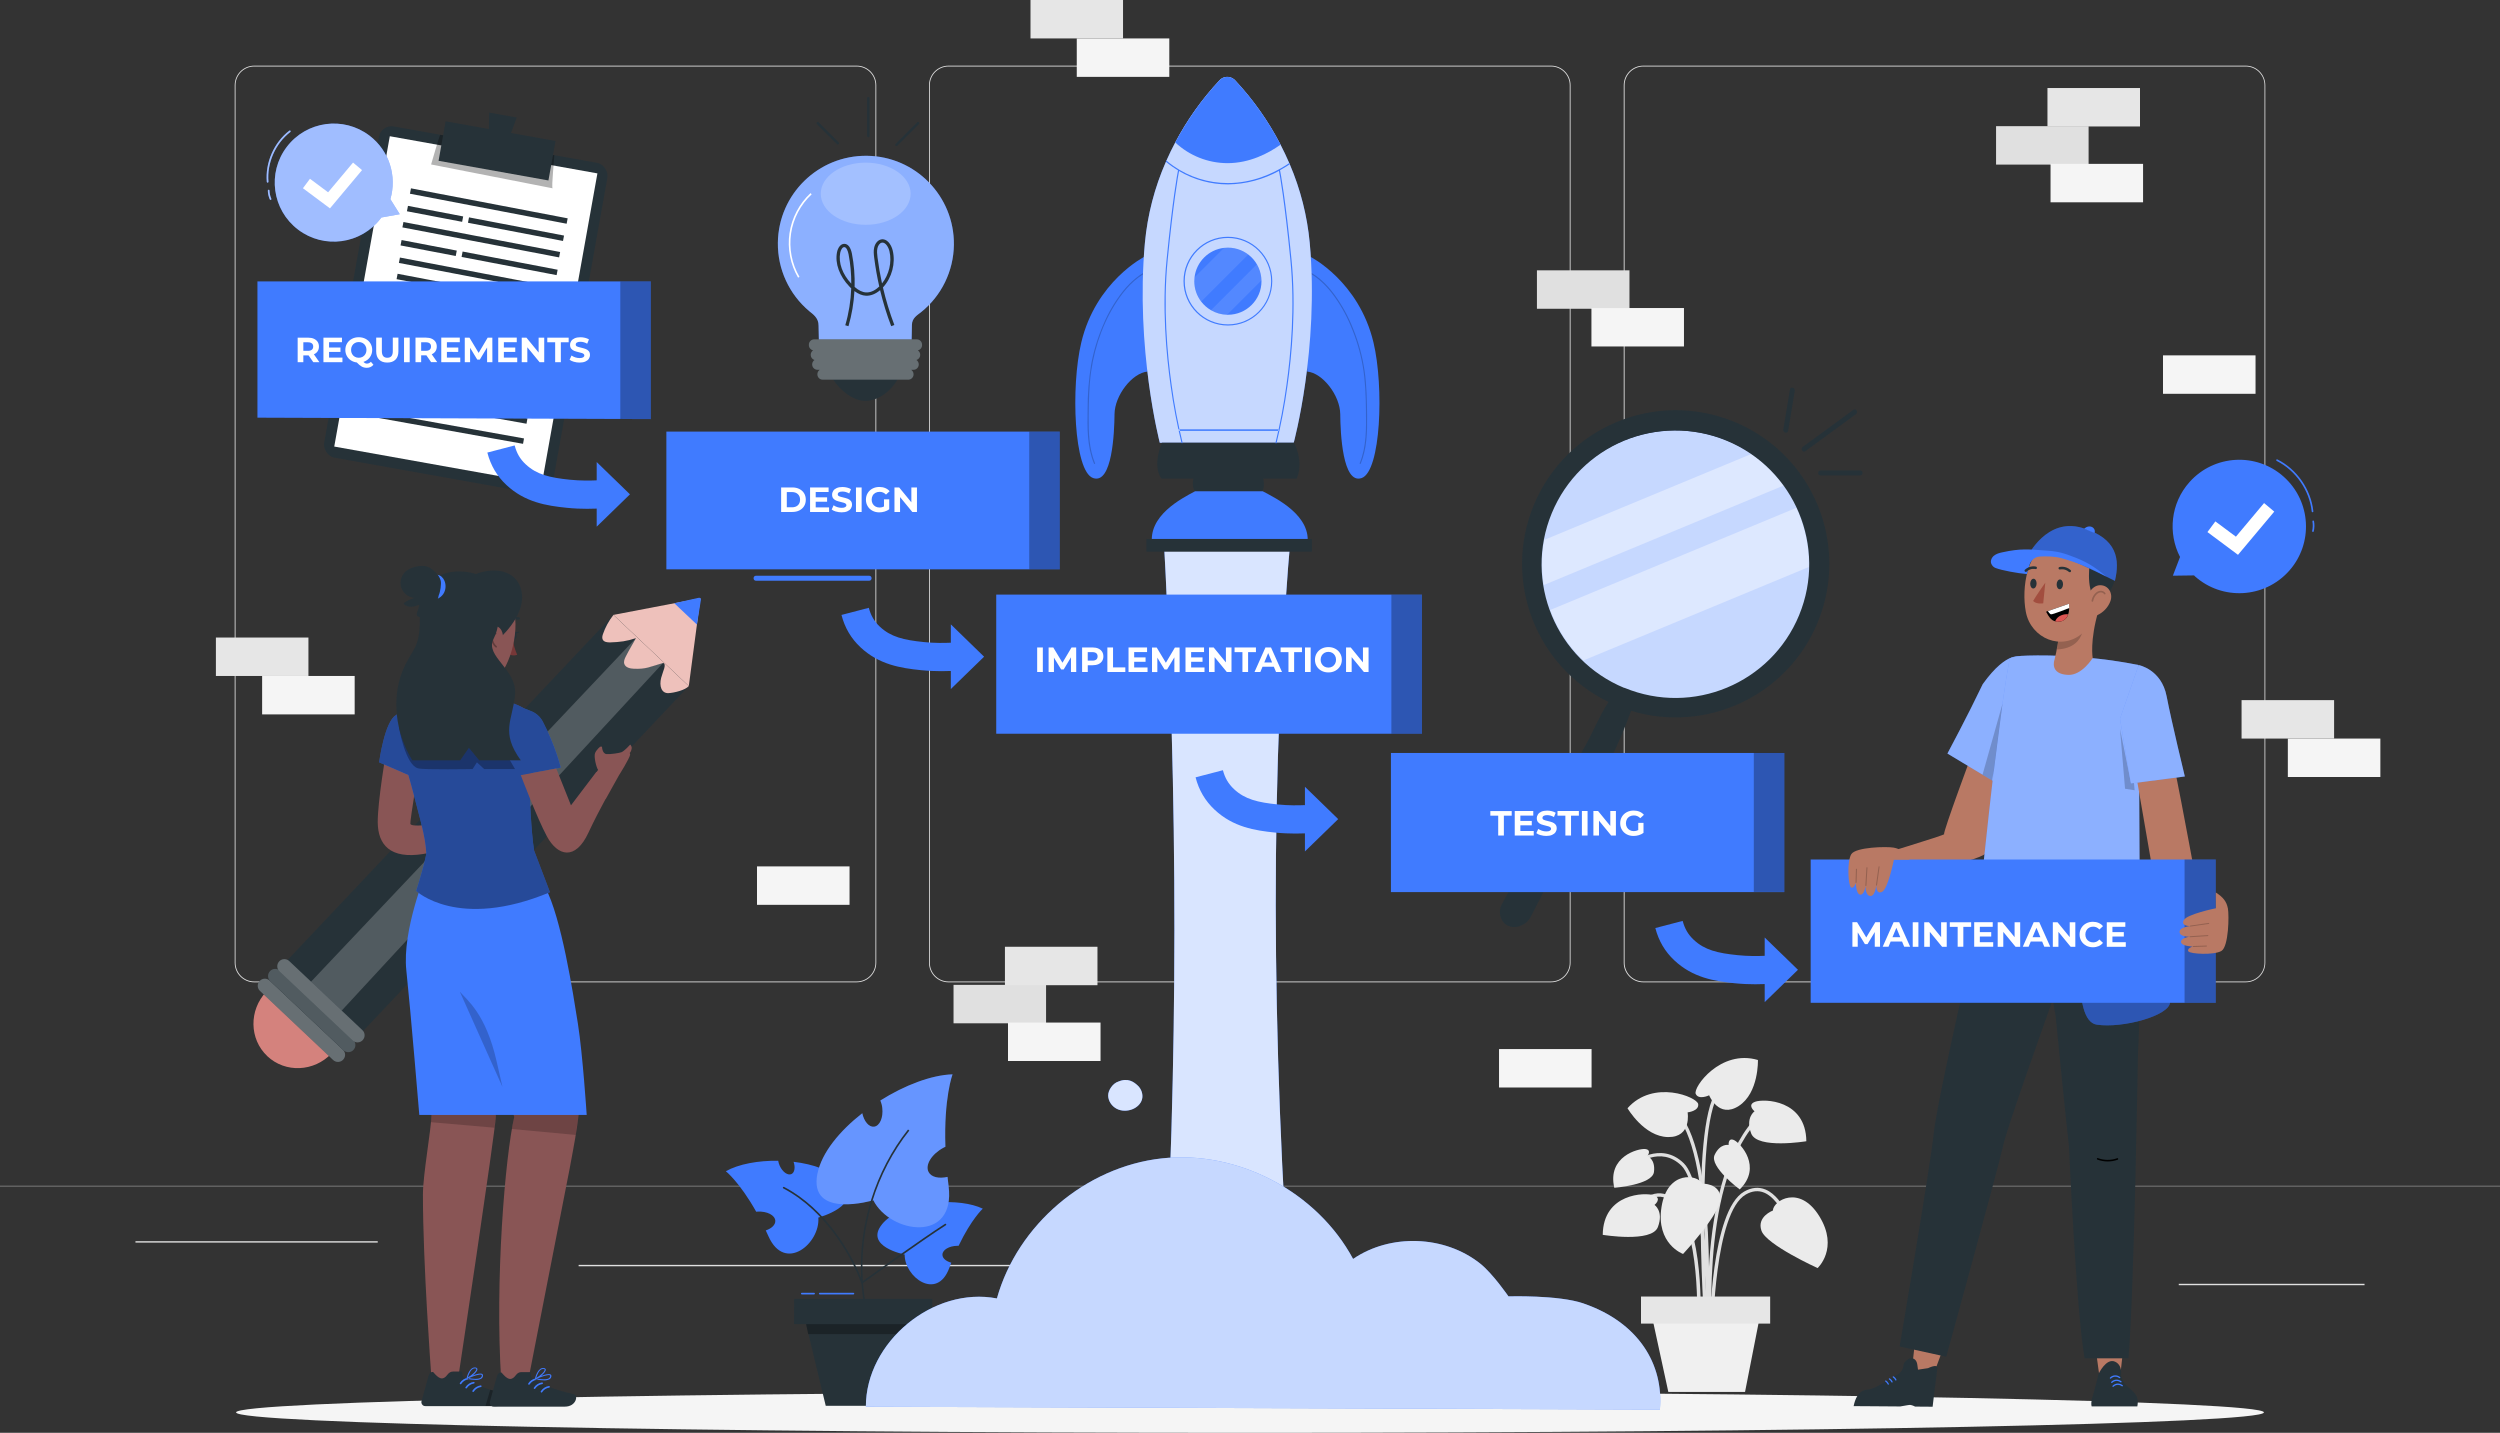 <?xml version="1.0" encoding="UTF-8"?>
<svg xmlns="http://www.w3.org/2000/svg" viewBox="0 0 750 429.85">
  <rect x="0" y="0" width="750" height="429.85" fill="#333333" stroke="none"/>
  <defs>
    <style>
      .cls-1, .cls-2 {
        opacity: .7;
      }

      .cls-3 {
        opacity: .1;
      }

      .cls-3, .cls-4, .cls-5, .cls-6, .cls-7, .cls-8, .cls-9, .cls-10, .cls-11, .cls-12, .cls-13, .cls-14, .cls-15, .cls-16, .cls-17, .cls-18, .cls-19, .cls-20, .cls-21, .cls-22, .cls-23, .cls-24, .cls-25, .cls-26, .cls-2, .cls-27, .cls-28, .cls-29, .cls-30 {
        stroke-width: 0px;
      }

      .cls-3, .cls-4, .cls-5, .cls-16, .cls-17, .cls-22, .cls-2, .cls-28, .cls-29, .cls-30 {
        fill: #fff;
      }

      .cls-3, .cls-5, .cls-9, .cls-28 {
        isolation: isolate;
      }

      .cls-4, .cls-10, .cls-28 {
        opacity: .4;
      }

      .cls-5, .cls-9, .cls-20, .cls-29 {
        opacity: .2;
      }

      .cls-6 {
        fill: #773737;
      }

      .cls-7 {
        fill: #407bff;
      }

      .cls-8 {
        fill: #895555;
      }

      .cls-11 {
        fill: #e6e6e6;
      }

      .cls-12 {
        fill: #eec1bb;
      }

      .cls-14, .cls-30 {
        opacity: .3;
      }

      .cls-15 {
        fill: #e0e0e0;
      }

      .cls-16 {
        opacity: .5;
      }

      .cls-17, .cls-31 {
        opacity: .8;
      }

      .cls-18 {
        fill: #f5f5f5;
      }

      .cls-19 {
        fill: #f0f0f0;
      }

      .cls-21 {
        fill: #de5753;
      }

      .cls-23 {
        fill: #d4827d;
      }

      .cls-24 {
        fill: #a24e3f;
      }

      .cls-25 {
        fill: #b97964;
      }

      .cls-26 {
        fill: #263238;
      }

      .cls-27 {
        fill: #ebebeb;
      }
    </style>
  </defs>
  <g id="Background_complete" data-name="Background complete">
    <path class="cls-15" d="m673.73,294.7h-180.75c-3.23,0-5.86-2.63-5.86-5.86V25.56c0-3.23,2.63-5.86,5.86-5.86h180.75c3.23,0,5.86,2.63,5.86,5.86v263.27c0,3.23-2.63,5.86-5.86,5.86ZM492.99,19.95c-3.09,0-5.61,2.52-5.61,5.61v263.27c0,3.09,2.52,5.61,5.61,5.61h180.75c3.09,0,5.61-2.52,5.61-5.61V25.56c0-3.09-2.52-5.61-5.61-5.61h-180.75Zm-27.68,274.75h-180.75c-3.23,0-5.86-2.63-5.86-5.86V25.56c0-3.23,2.63-5.86,5.86-5.86h180.75c3.23,0,5.86,2.63,5.86,5.86v263.27c0,3.23-2.63,5.86-5.86,5.86ZM284.56,19.95c-3.09,0-5.61,2.52-5.61,5.61v263.27c0,3.09,2.52,5.61,5.61,5.61h180.75c3.09,0,5.61-2.52,5.61-5.61V25.56c0-3.09-2.52-5.61-5.61-5.61h-180.75Zm-27.55,274.75H76.27c-3.23,0-5.86-2.63-5.86-5.86V25.56c0-3.23,2.63-5.86,5.86-5.86h180.75c3.23,0,5.86,2.63,5.86,5.86v263.27c0,3.23-2.63,5.86-5.86,5.86ZM76.27,19.95c-3.09,0-5.61,2.52-5.61,5.61v263.27c0,3.09,2.52,5.61,5.61,5.61h180.75c3.09,0,5.61-2.52,5.61-5.61V25.56c0-3.09-2.52-5.61-5.61-5.61H76.27Zm673.73,335.82H0v.12h750v-.12Zm-96.37,29.8h55.73v-.42h-55.73v.42Zm-158.58,4.57h14.63v-.42h-14.63v.42Zm-454.4-17.36h72.67v-.42H40.64v.42Zm87.65,0h10.66v-.42h-10.66v.42Zm45.29,7.1h157.61v-.42h-157.61v.42Z"/>
    <g>
      <rect class="cls-15" x="286.06" y="295.46" width="27.76" height="11.53"/>
      <rect class="cls-11" x="301.48" y="284.03" width="27.76" height="11.53"/>
      <rect class="cls-18" x="302.4" y="306.77" width="27.76" height="11.53"/>
      <rect class="cls-15" x="598.82" y="37.85" width="27.76" height="11.53"/>
      <rect class="cls-11" x="614.24" y="26.41" width="27.76" height="11.53"/>
      <rect class="cls-18" x="615.16" y="49.16" width="27.76" height="11.53"/>
      <rect class="cls-15" x="461.08" y="81.1" width="27.76" height="11.53"/>
      <rect class="cls-18" x="477.43" y="92.41" width="27.76" height="11.53"/>
      <rect class="cls-11" x="64.77" y="191.26" width="27.76" height="11.53"/>
      <rect class="cls-18" x="78.64" y="202.79" width="27.76" height="11.53"/>
      <rect class="cls-11" x="672.47" y="210.04" width="27.76" height="11.53"/>
      <rect class="cls-18" x="686.35" y="221.57" width="27.76" height="11.53"/>
      <rect class="cls-11" x="309.15" width="27.76" height="11.53"/>
      <rect class="cls-18" x="323.03" y="11.53" width="27.76" height="11.53"/>
      <rect class="cls-18" x="449.71" y="314.72" width="27.76" height="11.53"/>
      <rect class="cls-18" x="648.9" y="106.61" width="27.76" height="11.53"/>
      <rect class="cls-18" x="227.1" y="259.92" width="27.76" height="11.53"/>
    </g>
    <g>
      <g>
        <path class="cls-15" d="m512.34,396.72c-.01-.41-1.38-40.65-7.92-47.02-6.37-6.19-13.68-.23-13.98.03l-.66-.79c.08-.07,8.33-6.8,15.35.03,6.84,6.65,8.18,46.05,8.23,47.72l-1.02.03Z"/>
        <path class="cls-15" d="m512.9,404.63c-.05-.48-4.47-48.32,13-68.37l.77.67c-17.18,19.72-12.79,67.12-12.75,67.6l-1.02.1Z"/>
        <path class="cls-15" d="m512.25,399.57l-1.02-.07c.04-.54,3.42-54.39-9.4-66.17l.69-.75c13.17,12.12,9.87,64.76,9.72,66.99Z"/>
        <path class="cls-15" d="m513.92,399.54h-1.02c.01-1.49.42-36.38,10.33-42.06,2.2-1.26,4.36-1.47,6.41-.63,5.99,2.48,8.96,13.14,9.08,13.59l-.99.27c-.03-.11-2.96-10.63-8.49-12.92-1.74-.72-3.6-.53-5.51.57-9.4,5.39-9.81,40.81-9.82,41.17Z"/>
        <path class="cls-15" d="m510.06,399.56l-1.02-.06c.02-.28,1.49-27.57-5.87-37.18-1.78-2.33-3.72-3.44-5.77-3.3-4.83.34-8.87,7.4-8.91,7.47l-.89-.5c.18-.31,4.36-7.61,9.73-7.99,2.41-.17,4.65,1.07,6.66,3.7,7.6,9.92,6.15,36.73,6.08,37.86Z"/>
        <path class="cls-15" d="m511.68,403.28c-.2-2.65-4.82-64.97,3.3-75.95l.82.61c-7.89,10.68-3.15,74.62-3.11,75.26l-1.02.08Z"/>
      </g>
      <path class="cls-27" d="m531.85,363.17s-4.87,1.8-3.42,6.03c1.45,4.24,16.85,11.22,16.85,11.22,0,0,6.45-5.91.53-15.53-5.92-9.62-13.82-4.76-13.95-1.72Z"/>
      <path class="cls-27" d="m510.68,355.1s5.19-.22,5.48,4.25c.29,4.47-11.24,16.84-11.24,16.84,0,0-8.23-2.98-6.46-14.13,1.77-11.15,10.93-9.71,12.22-6.96Z"/>
      <path class="cls-27" d="m506.28,333.71s3.46-.37,3.18-2.48c-.28-2.11-13.44-7.53-21.21,1.24,0,0,4.97,8.54,12.16,8.65,7.19.11,5.87-7.42,5.87-7.42Z"/>
      <path class="cls-27" d="m512.73,328.59s-3.13,1.51-4.01-.42c-.88-1.93,7.43-13.5,18.66-10.17,0,0,.3,9.88-5.74,13.78-6.04,3.9-8.9-3.19-8.9-3.19Z"/>
      <path class="cls-27" d="m496.36,361.47s2.39-1.93-.19-2.87c-2.58-.94-15.21-.67-15.35,11.85,0,0,14.72,2.45,16.54-2.32,1.82-4.77-1.01-6.66-1.01-6.66Z"/>
      <path class="cls-27" d="m526.37,333.39s-2.39-1.93.19-2.87c2.58-.94,15.21-.67,15.34,11.85,0,0-14.72,2.45-16.54-2.32-1.82-4.77,1.01-6.66,1.01-6.66Z"/>
      <path class="cls-27" d="m518.59,343.48s-.21-2.34,1.68-1.42c1.89.92,8.48,8.03,1.65,14.77,0,0-9.19-6.81-7.54-10.35,1.66-3.55,4.2-2.99,4.2-2.99Z"/>
      <path class="cls-27" d="m494.22,346.81s1.43-1.87-.66-2.1c-2.09-.23-11.45,2.27-9.27,11.62,0,0,11.41-.86,11.9-4.74.49-3.88-1.96-4.77-1.96-4.77Z"/>
      <polygon class="cls-19" points="523.51 417.59 500.5 417.59 494.38 389.37 529.05 389.37 523.51 417.59"/>
      <rect class="cls-11" x="492.3" y="388.96" width="38.75" height="8.12"/>
    </g>
  </g>
  <g id="Shadow">
    <path class="cls-18" d="m679.18,423.72c0,3.39-136.18,6.13-304.18,6.13s-304.18-2.75-304.18-6.13,136.18-6.13,304.18-6.13,304.18,2.75,304.18,6.13Z"/>
  </g>
  <g id="Speech_Bubble" data-name="Speech Bubble">
    <g>
      <path class="cls-7" d="m658.45,172.85c-.08-.07-.15-.16-.24-.23l-6.35.09,2.15-5.61c-3.69-7.16-2.83-16.14,2.86-22.5,7.37-8.24,20.03-8.94,28.26-1.57,8.24,7.37,8.94,20.03,1.57,28.26-7.37,8.24-20.03,8.94-28.26,1.57Zm35.34-19.18c.14-.01.24-.14.22-.27-.69-6.53-4.92-12.65-10.8-15.58-.12-.06-.27-.01-.33.11-.06.12-.01.27.11.34,5.72,2.86,9.85,8.82,10.52,15.19.01.13.12.22.25.22,0,0,.02,0,.03,0Zm.34,5.74c.24-1,.27-2.05.08-3.06-.02-.14-.15-.23-.29-.2-.14.02-.23.15-.2.29.17.94.14,1.92-.08,2.85-.03.13.05.27.19.3.02,0,.04,0,.06,0,.11,0,.22-.08.24-.19Z"/>
      <polygon class="cls-22" points="671.4 166.45 662.23 159.62 664.61 156.42 670.77 161 679.22 150.92 682.28 153.48 671.4 166.45"/>
    </g>
  </g>
  <g id="Plant">
    <g>
      <path class="cls-7" d="m264.62,367.26c2.44-3,7.14-5,12.31-5.97-.41,1.48-.1,2.84.77,3.18.97.37,2.28-.67,2.92-2.34.18-.47.28-.94.32-1.37,5.21-.42,10.42.18,13.9,1.84,0,0-3.4,3.07-7.26,11.14-.12,0-.24,0-.36,0-2.5.03-4.51,1.23-4.49,2.69.01,1.07,1.1,1.97,2.66,2.38-.2.52-.4,1.04-.61,1.59-3.67,9.94-13.47,2.75-13.38-4.05,0,0-12.24-2.35-6.78-9.08Z"/>
      <path class="cls-7" d="m252.55,354.42c-3-3.24-8.52-5.17-14.48-5.88.57,1.65.33,3.23-.64,3.68-1.08.5-2.65-.6-3.5-2.45-.24-.52-.39-1.05-.47-1.54-5.97-.09-11.87.98-15.71,3.14,0,0,4.11,3.24,9.11,12.15.13-.01.27-.03.41-.03,2.85-.16,5.23,1.07,5.32,2.73.07,1.22-1.11,2.33-2.86,2.91.27.57.54,1.16.81,1.76,4.93,11.06,15.57,2.13,14.96-5.62,0,0,13.77-3.59,7.05-10.85Z"/>
      <g>
        <path class="cls-7" d="m245.26,352c1.27-6.22,6.62-12.71,13.42-18.03.53,2.46,2.01,4.22,3.53,4.04,1.7-.19,2.82-2.71,2.48-5.62-.09-.82-.3-1.58-.58-2.25,7.27-4.57,15.32-7.64,21.65-7.84,0,0-2.64,7.05-2.14,21.73-.18.08-.35.17-.53.26-3.62,1.93-5.64,5.21-4.51,7.33.82,1.55,3.1,2.04,5.68,1.45.1.91.2,1.83.32,2.77,2.18,17.27-17.55,14.23-22.58,4.24,0,0-19.61,5.85-16.76-8.09Z"/>
        <path class="cls-29" d="m245.26,352c1.27-6.22,6.62-12.71,13.42-18.03.53,2.46,2.01,4.22,3.53,4.04,1.7-.19,2.82-2.71,2.48-5.62-.09-.82-.3-1.58-.58-2.25,7.27-4.57,15.32-7.64,21.65-7.84,0,0-2.64,7.05-2.14,21.73-.18.08-.35.17-.53.26-3.62,1.93-5.64,5.21-4.51,7.33.82,1.55,3.1,2.04,5.68,1.45.1.91.2,1.83.32,2.77,2.18,17.27-17.55,14.23-22.58,4.24,0,0-19.61,5.85-16.76-8.09Z"/>
      </g>
      <path class="cls-26" d="m283.85,367.23c-.08-.12-.23-.15-.35-.08-7.35,4.71-21.97,15.25-24.64,17.19-1.06-16.07,3.94-32.54,13.94-45.18l-.39-.31c-9.89,12.5-14.9,28.7-14.08,44.6-2.84-7.34-10.62-20.88-23.11-27.37-.12-.06-.27-.02-.34.11-.06.12-.02.27.11.34,13.14,6.82,21.02,21.57,23.36,28.41.01.03.05.05.07.07.16,2.16.42,4.31.81,6.44l.49-.09c-.38-2.13-.64-4.28-.81-6.44,1.83-1.32,17.26-12.47,24.86-17.35.12-.08.15-.23.08-.35Z"/>
      <polygon class="cls-26" points="279.74 397.24 238.22 397.24 238.24 389.64 279.69 389.64 279.74 397.24"/>
      <polygon class="cls-26" points="241.23 394.76 247.72 421.74 271.6 421.74 277.39 394.76 241.23 394.76"/>
      <polygon class="cls-14" points="241.83 397.24 276.85 397.24 276.21 400.23 242.45 400.23 241.83 397.24"/>
      <path class="cls-7" d="m244.23,388.33h-3.69c-.14,0-.25-.11-.25-.25s.11-.25.25-.25h3.69c.14,0,.25.11.25.25s-.11.25-.25.25Zm12.05-.25c0-.14-.11-.25-.25-.25h-10.11c-.14,0-.25.11-.25.25s.11.25.25.25h10.11c.14,0,.25-.11.25-.25Z"/>
    </g>
  </g>
  <g id="Magnifying_Glass" data-name="Magnifying Glass">
    <g>
      <path class="cls-7" d="m540.61,186.04c-6.74,16.33-23.16,26.53-40.79,25.32-4.44-.3-8.8-1.33-12.9-3.05-21-8.68-30.98-32.74-22.29-53.74s32.74-30.98,53.74-22.29c20.99,8.68,30.97,32.74,22.29,53.73l-.05.02Z"/>
      <path class="cls-2" d="m540.61,186.04c-6.74,16.33-23.16,26.53-40.79,25.32-4.44-.3-8.8-1.33-12.9-3.05-21-8.68-30.98-32.74-22.29-53.74s32.74-30.98,53.74-22.29c20.99,8.68,30.97,32.74,22.29,53.73l-.05.02Z"/>
    </g>
    <path class="cls-28" d="m535.07,145.67l-71.92,29.84c-.1-.61-.19-1.2-.26-1.81-.46-3.91-.33-7.86.38-11.73h0l62.11-25.77c3.75,2.58,7.03,5.78,9.69,9.47Zm3.84,6.67l-73.83,30.64c2.1,5.75,5.5,10.94,9.94,15.16l67.62-28.04c.13-6.13-1.14-12.2-3.73-17.76Z"/>
    <path class="cls-26" d="m520.38,126.59s-.08-.03-.13-.05c-23.54-9.69-50.47,1.54-60.15,25.08-9.32,22.64.72,48.41,22.44,58.96-2.94,4.53-4.81,9.6-7.56,14.2-1.51,2.64-20.64,39.5-22.07,42.17l-2.18,4c-.92,1.47-1.02,3.26-.27,4.84.77,1.77,2.91,2.72,4.9,2.19,1.82-.44,3.29-1.62,3.98-3.19l2.08-4.05c1.41-2.68,20.23-39.67,21.56-42.4,2.29-4.95,4.5-9.95,6.35-15.1,22.42,6.83,46.78-4.35,55.94-26.43,9.76-23.51-1.39-50.47-24.9-60.23Zm19.37,57.94c-8.44,20.5-31.89,30.27-52.39,21.83-.02,0-.05-.02-.07-.03v.05c-20.49-8.47-30.23-31.93-21.76-52.42s31.93-30.23,52.42-21.76c20.45,8.45,30.2,31.85,21.8,52.32Z"/>
    <path class="cls-26" d="m541.6,135.36c-.78.57-1.53-.73-.76-1.3,5.06-3.7,10.12-7.41,15.19-11.11.78-.57,1.53.73.76,1.3-5.06,3.7-10.12,7.41-15.19,11.11h0Zm4.58,7.28h11.87c.97,0,.97-1.5,0-1.5h-11.87c-.97,0-.97,1.5,0,1.5h0Zm-9.75-13.36c.67-4.02,1.34-8.03,2.01-12.05.16-.94-1.29-1.35-1.45-.4-.67,4.02-1.34,8.03-2.01,12.05-.16.94,1.29,1.35,1.45.4h0Z"/>
  </g>
  <g id="Rocket">
    <g>
      <g>
        <path class="cls-7" d="m387.57,397.63h-38.71c4.54-77.6,4.7-157.84,0-241h38.71c-6.57,72.71-6.34,153.3,0,241Z"/>
        <path class="cls-17" d="m387.57,397.63h-38.71c4.54-77.6,4.7-157.84,0-241h38.71c-6.57,72.71-6.34,153.3,0,241Z"/>
        <path class="cls-7" d="m475.05,391.03c-7.5-2.58-22.51-2.12-22.51-2.12,0,0-4.69-6.84-8.52-9.87-10.66-8.45-26.86-9.03-38.09-1.36-10.86-20.21-34.62-32.69-57.43-30.16-22.81,2.53-43.25,19.91-49.43,42.01-19.07-3.68-39.34,13.07-39.31,32.49l238.21.86c1.18-13.5-6.32-26.14-22.92-31.84Z"/>
        <g class="cls-1">
          <path class="cls-22" d="m475.05,391.03c-7.5-2.58-22.51-2.12-22.51-2.12,0,0-4.69-6.84-8.52-9.87-10.66-8.45-26.86-9.03-38.09-1.36-10.86-20.21-34.62-32.69-57.43-30.16-22.81,2.53-43.25,19.91-49.43,42.01-19.07-3.68-39.34,13.07-39.31,32.49l238.21.86c1.18-13.5-6.32-26.14-22.92-31.84Z"/>
        </g>
        <path class="cls-7" d="m341.32,325.67c-1.12-1.06-2.94-2.44-5.88-1.17-1.57.5-3.03,2.55-2.99,4.2.04,1.65,1.11,3.2,2.59,3.95,1.47.75,3.28.72,4.8.07,1.25-.53,2.35-1.53,2.74-2.83.44-1.48-.13-3.16-1.25-4.22Z"/>
        <g class="cls-31">
          <path class="cls-22" d="m341.32,325.67c-1.12-1.06-2.94-2.44-5.88-1.17-1.57.5-3.03,2.55-2.99,4.2.04,1.65,1.11,3.2,2.59,3.95,1.47.75,3.28.72,4.8.07,1.25-.53,2.35-1.53,2.74-2.83.44-1.48-.13-3.16-1.25-4.22Z"/>
        </g>
      </g>
      <path class="cls-7" d="m343.31,77.03s-14.54,7.33-18.92,25.69c-3.19,13.39-2.22,38.67,3.53,40.69,5.75,2.03,6.39-13.62,6.44-19.18.05-5.56,5.26-12.35,9.91-12.76,0,0,.91-29.37-.95-34.44Z"/>
      <path class="cls-9" d="m345.48,80.67c-3.44,1.31-6.27,3.83-8.56,6.64-2.44,3.1-4.45,6.51-5.96,10.14-1.68,3.89-2.91,7.95-3.66,12.12-.7,4.39-1.04,8.83-1.02,13.28-.08,5.44-.21,11.1,1.91,16.23.08.21.42.11.33-.09-1.84-4.47-1.95-9.35-1.91-14.11.04-4.49.11-9,.74-13.45,1.14-7.91,4.02-15.91,8.71-22.43,2.43-3.38,5.56-6.49,9.51-8,.21-.08.12-.42-.09-.33h0Z"/>
      <path class="cls-7" d="m393.12,77.03s14.54,7.33,18.92,25.69c3.19,13.39,2.22,38.67-3.53,40.69-5.75,2.03-6.39-13.62-6.44-19.18-.05-5.56-5.26-12.35-9.91-12.76,0,0-.91-29.37.95-34.44Z"/>
      <path class="cls-9" d="m390.85,81c3.46,1.32,6.28,3.88,8.56,6.75,2.38,3.07,4.34,6.45,5.82,10.04,1.66,3.87,2.86,7.91,3.59,12.05.76,4.36.91,8.8.96,13.22.07,5.34.19,10.89-1.88,15.92-.08.21.25.3.33.09,1.86-4.52,1.96-9.48,1.91-14.3-.04-4.55-.12-9.12-.78-13.63-.64-4.29-1.79-8.5-3.42-12.52-1.42-3.63-3.31-7.07-5.6-10.22-2.42-3.29-5.52-6.26-9.39-7.74-.21-.08-.3.25-.09.33h0Z"/>
      <path class="cls-7" d="m388.12,132.83h-40.18s-7.36-28.27-4.47-59.97c.78-8.4,2.91-16.62,6.31-24.34.05-.12.1-.24.15-.35.84-1.91,1.73-3.72,2.64-5.43,3.57-6.76,8.02-13.01,13.23-18.59,1.16-1.32,3.17-1.45,4.49-.29.1.09.2.19.29.29,5.38,5.76,9.95,12.24,13.57,19.24.91,1.76,1.79,3.61,2.63,5.55l.15.34c3.21,7.5,5.23,15.46,5.99,23.59,2.88,31.72-4.81,59.97-4.81,59.97Z"/>
      <path class="cls-2" d="m388.12,132.83h-40.18s-7.36-28.27-4.47-59.97c.78-8.4,2.91-16.62,6.31-24.34.05-.12.1-.24.15-.35.84-1.91,1.73-3.72,2.64-5.43,3.57-6.76,8.02-13.01,13.23-18.59,1.16-1.32,3.17-1.45,4.49-.29.1.09.2.19.29.29,5.38,5.76,9.95,12.24,13.57,19.24.91,1.76,1.79,3.61,2.63,5.55l.15.34c3.21,7.5,5.23,15.46,5.99,23.59,2.88,31.72-4.81,59.97-4.81,59.97Z"/>
      <path class="cls-26" d="m388.21,132.83h-39.62s-3.06,6.6-.17,10.76h9.61c-.25,1.13-.36,2.63.43,3.78h20.31c.57-1.38.44-2.76.19-3.78h10.07c2.22-5.38-.82-10.76-.82-10.76Z"/>
      <path class="cls-7" d="m378.79,147.37h-20.25c-4.1,2.18-14.3,7.37-12.87,16.17h46.52c1.43-8.8-9.29-14-13.39-16.17Z"/>
      <rect class="cls-26" x="343.92" y="161.68" width="49.66" height="3.83"/>
      <path class="cls-7" d="m384.17,43.39c-3.66,2.62-9.27,5.56-15.97,5.56-5.81-.03-11.39-2.25-15.63-6.22.38-.72.77-1.43,1.16-2.11l.19-.32c3.32-5.83,7.31-11.26,11.89-16.16,1.16-1.32,3.17-1.45,4.49-.29.1.09.2.19.29.29,4.6,4.91,8.6,10.35,11.92,16.2l.19.33c.5.88.99,1.79,1.47,2.72Z"/>
      <path class="cls-7" d="m353.55,128.8h30.13v.46h-30.13v-.46Zm28.96-88.45c-2.94,2.11-6.3,3.56-9.86,4.23-4.99.92-10.14.25-14.72-1.91-1.41-.66-2.76-1.45-4.02-2.37l-.19.32c3.1,2.24,6.68,3.74,10.45,4.39,5.03.84,10.2.1,14.79-2.12,1.3-.63,2.55-1.37,3.73-2.21l-.19-.33Zm4.95,37.57c-1.84-18.6-3.28-26.04-3.45-26.86.69-.38,1.34-.76,1.91-1.13.35-.22.68-.44,1-.66l-.15-.34c-.34.23-.69.48-1.05.69-3.83,2.42-9.97,5.3-17.38,5.3-5.84,0-11.53-1.79-16.31-5.13-.79-.55-1.49-1.1-2.12-1.62-.05.11-.11.23-.15.35.61.51,1.29,1.03,2.05,1.56.48.33,1.02.68,1.59,1.03-.21,1.03-1.63,8.54-3.43,26.79-1.43,14.25-.12,28.44,1.21,37.82.79,5.76,1.88,11.48,3.26,17.13.02.08.09.13.17.13h.04c.09-.03.15-.12.12-.21-1.38-5.64-2.47-11.34-3.25-17.09-1.33-9.37-2.62-23.51-1.21-37.73,1.75-17.67,3.14-25.25,3.41-26.65,4.44,2.63,9.5,4.02,14.66,4.02,5.36-.07,10.61-1.46,15.31-4.05.24,1.21,1.64,8.75,3.42,26.71,1.41,14.22.12,28.37-1.21,37.73-.79,5.75-1.87,11.46-3.25,17.09-.02.09.03.18.12.21h.04c.08,0,.15-.05.17-.13,1.38-5.65,2.47-11.37,3.26-17.13,1.35-9.4,2.64-23.59,1.22-37.84Zm-5.78,6.43h0c0-7.36-5.96-13.32-13.32-13.32-7.35,0-13.31,5.96-13.31,13.32,0,7.35,5.96,13.31,13.32,13.31,7.35,0,13.3-5.96,13.31-13.31Zm-.34,0h0c0,7.16-5.8,12.96-12.96,12.96s-12.96-5.8-12.96-12.96,5.8-12.96,12.96-12.96c7.16,0,12.95,5.81,12.96,12.96Z"/>
      <path class="cls-7" d="m378.45,84.35c0,5.57-4.51,10.08-10.08,10.08h-.23c-1.71-.03-3.37-.51-4.85-1.37-1.14-.67-2.14-1.55-2.94-2.59-1.34-1.75-2.07-3.9-2.06-6.11,0-.39.02-.78.07-1.17.55-4.63,4.2-8.29,8.83-8.83.39-.04.78-.07,1.18-.07,5.47,0,9.94,4.37,10.07,9.84,0,.08,0,.15,0,.23Z"/>
      <path class="cls-3" d="m374.48,76.36l-14.12,14.12c-1.34-1.75-2.07-3.9-2.06-6.11,0-.39.02-.78.07-1.17l8.83-8.83c.39-.04.78-.07,1.18-.07,2.21,0,4.35.72,6.11,2.06Zm2.59,2.92l-13.78,13.78c1.47.86,3.14,1.33,4.85,1.37l10.31-10.31c-.04-1.7-.51-3.37-1.37-4.84Z"/>
    </g>
  </g>
  <g id="Light_bulb" data-name="Light bulb">
    <g>
      <path class="cls-7" d="m260.07,46.74c-14.58-.17-26.54,11.51-26.71,26.09-.09,7.91,3.37,15.45,9.43,20.53,1.12.92,2.82,2.03,2.78,4.34,0,.07.12,5.77.12,5.77h27.77s.12-5.92.12-5.99c0-2.03,1.57-2.91,2.73-3.82,6.14-4.92,9.76-12.34,9.86-20.21.17-14.58-11.51-26.54-26.09-26.71Z"/>
      <path class="cls-4" d="m260.07,46.74c-14.58-.17-26.54,11.51-26.71,26.09-.09,7.91,3.37,15.45,9.43,20.53,1.12.92,2.82,2.03,2.78,4.34,0,.07.12,5.77.12,5.77h27.77s.12-5.92.12-5.99c0-2.03,1.57-2.91,2.73-3.82,6.14-4.92,9.76-12.34,9.86-20.21.17-14.58-11.51-26.54-26.09-26.71Z"/>
      <path class="cls-5" d="m273.19,58.12c0,5.14-6.02,9.32-13.48,9.32s-13.48-4.18-13.48-9.32,6.02-9.33,13.48-9.33,13.48,4.18,13.48,9.33Z"/>
      <path class="cls-22" d="m239.42,83.3c-2.34-4.01-3.25-8.75-2.58-13.34.68-4.59,2.92-8.86,6.32-12.03l.34.37c-3.32,3.09-5.51,7.26-6.17,11.74-.66,4.48.23,9.1,2.51,13.02l-.43.25Z"/>
      <path class="cls-26" d="m267.36,97.86c-1.33-3.51-2.45-7.13-3.33-10.81-1.35,1.15-2.82,1.73-4.25,1.67-1.14-.06-2.28-.52-3.45-1.4-.19,3.57-.79,7.12-1.79,10.54l-.96-.28c1.06-3.59,1.65-7.32,1.79-11.07-.19-.18-.37-.36-.56-.56-2.97-3.09-4.36-6.93-3.71-10.26.25-1.29,1.03-2.57,2.23-2.54,1.09.03,1.88,1.08,2.25,2.96.63,3.29.9,6.63.81,9.97,1.21,1.06,2.35,1.6,3.45,1.65,1.66.08,3.07-.95,3.94-1.78-.64-2.83-1.15-5.7-1.52-8.6-.13-1.06-.24-2.09,0-3.11.29-1.25,1.1-2.2,2.07-2.41,1.68-.37,3.03,1.41,3.49,3.34.9,3.8-.24,8.13-2.9,11.03-.01.01-.03.03-.04.04.9,3.84,2.04,7.61,3.43,11.26l-.93.35Zm-14.09-23.73c-.57,0-1.05.89-1.21,1.73-.57,2.96.67,6.41,3.32,9.24.02-2.95-.25-5.91-.81-8.82-.2-1.03-.64-2.13-1.29-2.15,0,0,0,0-.01,0Zm11.47-1.35c-.07,0-.14,0-.21.02-.67.14-1.14.93-1.3,1.65-.2.85-.1,1.79.02,2.76.34,2.63.79,5.24,1.35,7.82,2.11-2.62,3.01-6.41,2.24-9.63-.32-1.34-1.17-2.62-2.1-2.62Z"/>
      <path class="cls-26" d="m275.03,101.8h-30.77c-.89,0-1.6.72-1.6,1.6v.14c0,.77.55,1.42,1.27,1.57-.43.29-.72.78-.72,1.34v.03c0,.72.48,1.32,1.13,1.52-.41.29-.69.77-.69,1.31v.03c0,.89.72,1.6,1.6,1.6h.68c-.43.29-.72.78-.72,1.34v.03c0,.89.72,1.6,1.6,1.6h3.15c2.28,3.4,6.18,6.57,10.05,6.35,3.74-.22,7.28-3,9.22-6.35h3.23c.89,0,1.6-.72,1.6-1.6v-.03c0-.56-.29-1.05-.72-1.34h.68c.89,0,1.6-.72,1.6-1.6v-.03c0-.54-.27-1.02-.69-1.31.65-.2,1.13-.8,1.13-1.52v-.03c0-.56-.29-1.05-.72-1.34.73-.15,1.27-.8,1.27-1.57v-.14c0-.89-.72-1.6-1.6-1.6Z"/>
      <path class="cls-30" d="m275.03,101.8h-30.77c-.89,0-1.6.72-1.6,1.6v.14c0,.77.55,1.42,1.27,1.57-.43.29-.72.78-.72,1.34v.03c0,.72.48,1.32,1.13,1.52-.41.29-.69.77-.69,1.31v.03c0,.89.72,1.6,1.6,1.6h.68c-.43.29-.72.78-.72,1.34v.03c0,.89.72,1.6,1.6,1.6h25.66c.89,0,1.6-.72,1.6-1.6v-.03c0-.56-.29-1.05-.72-1.34h.68c.89,0,1.6-.72,1.6-1.6v-.03c0-.54-.27-1.02-.69-1.31.65-.2,1.13-.8,1.13-1.52v-.03c0-.56-.29-1.05-.72-1.34.73-.15,1.27-.8,1.27-1.57v-.14c0-.89-.72-1.6-1.6-1.6Z"/>
    </g>
    <path class="cls-26" d="m245.06,37.21c-.34-.34.19-.87.53-.53,2.01,2.01,4.01,4.01,6.02,6.02.34.34-.19.87-.53.53-2.01-2.01-4.01-4.01-6.02-6.02h0Zm15.8,3.61v-11.39c0-.48-.75-.48-.75,0v11.39c0,.48.75.48.75,0h0Zm8.33,2.9c2.17-2.17,4.34-4.34,6.51-6.51.34-.34-.19-.87-.53-.53-2.17,2.17-4.34,4.34-6.51,6.51-.34.34.19.87.53.53h0Z"/>
  </g>
  <g id="Document">
    <g>
      <rect class="cls-26" x="104.91" y="42.61" width="69.63" height="100.95" rx="3.83" ry="3.83" transform="translate(18.6 -23.17) rotate(10.15)"/>
      <rect class="cls-22" x="108.11" y="45.71" width="63.27" height="94.58" transform="translate(18.58 -23.18) rotate(10.15)"/>
      <path class="cls-14" d="m132.06,40.44c-.29.44-2.73,8.9-2.73,8.9,0,0,36.89,7.24,36.46,7.15-.44-.09.62-9.9.47-9.93-.15-.03-34.19-6.12-34.19-6.12Z"/>
      <path class="cls-7" d="m89.42,68.88c-7.79-5.91-9.31-17.02-3.39-24.81s17.02-9.31,24.81-3.39c6.01,4.57,8.27,12.22,6.27,19.07l2.82,4.51-5.53.99c-.06.08-.11.16-.17.24-5.91,7.79-17.02,9.31-24.81,3.39Zm-9.11-14.08c.14-.01.24-.13.23-.27-.49-5.63,2.09-11.49,6.57-14.94.11-.08.13-.24.05-.35-.09-.11-.24-.13-.35-.05-4.61,3.54-7.27,9.58-6.77,15.38.01.13.12.23.25.23,0,0,.01,0,.02,0Zm.97,5.15c.13-.06.18-.21.12-.33-.35-.76-.53-1.61-.55-2.45,0-.14-.1-.27-.25-.25-.14,0-.25.12-.25.25.01.91.22,1.83.59,2.65.04.09.13.15.23.15.03,0,.07,0,.1-.02Z"/>
      <path class="cls-16" d="m89.42,68.88c-7.79-5.91-9.31-17.02-3.39-24.81s17.02-9.31,24.81-3.39c6.01,4.57,8.27,12.22,6.27,19.07l2.82,4.51-5.53.99c-.06.08-.11.16-.17.24-5.91,7.79-17.02,9.31-24.81,3.39Zm-9.11-14.08c.14-.01.24-.13.23-.27-.49-5.63,2.09-11.49,6.57-14.94.11-.08.13-.24.05-.35-.09-.11-.24-.13-.35-.05-4.61,3.54-7.27,9.58-6.77,15.38.01.13.12.23.25.23,0,0,.01,0,.02,0Zm.97,5.15c.13-.06.18-.21.12-.33-.35-.76-.53-1.61-.55-2.45,0-.14-.1-.27-.25-.25-.14,0-.25.12-.25.25.01.91.22,1.83.59,2.65.04.09.13.15.23.15.03,0,.07,0,.1-.02Z"/>
      <polygon class="cls-22" points="98.99 62.51 90.88 56.47 92.99 53.63 98.43 57.69 105.91 48.77 108.61 51.03 98.99 62.51"/>
      <path class="cls-26" d="m166.68,87.88l-47.01-9,.31-1.62,47.01,9-.31,1.62Zm-8.44,37.62l-47.12-8.44-.29,1.62,47.12,8.44.29-1.62Zm1.33-6.3l-47.12-8.44-.29,1.62,47.12,8.44.29-1.62Zm1.33-6.3l-47.12-8.44-.29,1.62,47.12,8.44.29-1.62Zm1.33-6.3l-47.12-8.44-.29,1.62,47.12,8.44.29-1.62Zm1.33-6.3l-47.12-8.44-.29,1.62,47.12,8.44.29-1.62Zm-6.36,31.23l-47.12-8.44-.29,1.62,47.12,8.44.29-1.62Zm9.09-40.4l-47.01-9-.31,1.62,47.01,9,.31-1.62Zm-1.89,4.77l-47.01-9-.31,1.62,47.01,9,.31-1.62Zm5.9-30.4l-47.01-9-.31,1.62,47.01,9,.31-1.62Zm-2.26,10.1l-47.01-9-.31,1.62,47.01,9,.31-1.62Zm-29.09-10.67l-16.56-3.17-.31,1.62,16.56,3.17.31-1.62Zm30.26,5.74l-28.51-5.46-.31,1.62,28.51,5.46.31-1.62Zm-32.18,4.51l-16.56-3.17-.31,1.62,16.56,3.17.31-1.62Zm30.26,5.74l-28.51-5.46-.31,1.62,28.51,5.46.31-1.62Z"/>
      <polygon class="cls-26" points="153.29 39.9 155.02 35.26 146.75 33.78 146.66 38.72 133.69 36.39 131.57 48.24 164.53 54.14 166.66 42.3 153.29 39.9"/>
    </g>
  </g>
  <g id="Text_4" data-name="Text 4">
    <rect class="cls-7" x="417.28" y="225.89" width="118.02" height="41.74"/>
    <path class="cls-22" d="m449.45,244.7h-2.35v-1.39h6.41v1.39h-2.35v5.97h-1.7v-5.97Zm10.67,4.6v1.37h-5.7v-7.36h5.56v1.37h-3.87v1.6h3.42v1.32h-3.42v1.7h4Zm2.09,1.26c-.54-.16-.98-.36-1.31-.62l.58-1.28c.32.23.69.42,1.12.56.43.14.87.21,1.3.21.48,0,.84-.07,1.07-.22.23-.14.35-.33.35-.57,0-.18-.07-.32-.2-.44-.14-.12-.31-.21-.53-.28-.21-.07-.5-.15-.87-.23-.56-.13-1.02-.27-1.38-.4s-.66-.35-.92-.64c-.26-.29-.38-.69-.38-1.18,0-.43.12-.81.35-1.16.23-.35.58-.62,1.05-.83.47-.2,1.04-.3,1.71-.3.47,0,.93.06,1.38.17.45.11.84.27,1.18.48l-.53,1.29c-.68-.39-1.36-.58-2.04-.58-.48,0-.83.08-1.06.23-.23.15-.34.36-.34.61s.13.44.39.56c.26.12.66.24,1.2.36.56.13,1.02.27,1.38.4.36.13.66.34.92.63.26.29.38.68.38,1.17,0,.42-.12.8-.35,1.15-.23.35-.59.62-1.06.83-.47.2-1.04.3-1.71.3-.58,0-1.14-.08-1.69-.24Zm7.39-5.86h-2.35v-1.39h6.41v1.39h-2.35v5.97h-1.7v-5.97Zm4.97-1.39h1.7v7.36h-1.7v-7.36Zm10.2,0v7.36h-1.4l-3.67-4.47v4.47h-1.68v-7.36h1.41l3.66,4.47v-4.47h1.68Zm6.72,3.56h1.56v2.99c-.4.3-.86.53-1.39.69-.53.16-1.05.24-1.59.24-.76,0-1.45-.16-2.06-.49-.61-.33-1.09-.78-1.43-1.36-.35-.58-.52-1.23-.52-1.96s.17-1.38.52-1.96c.35-.58.83-1.03,1.44-1.36.62-.33,1.31-.49,2.08-.49.64,0,1.23.11,1.75.33.53.22.97.53,1.32.95l-1.09,1.01c-.53-.55-1.16-.83-1.9-.83-.47,0-.89.1-1.25.29-.36.2-.65.47-.85.83-.2.36-.3.77-.3,1.23s.1.86.3,1.22.49.64.85.84c.36.2.77.3,1.23.3.49,0,.93-.11,1.32-.32v-2.16Z"/>
    <rect class="cls-14" x="526.14" y="225.84" width="9.16" height="41.74"/>
  </g>
  <g id="Text_3" data-name="Text 3">
    <rect class="cls-7" x="298.87" y="178.38" width="127.71" height="41.74"/>
    <path class="cls-22" d="m311.15,194.24h1.7v7.36h-1.7v-7.36Zm10.14,7.36v-4.41s-2.18,3.64-2.18,3.64h-.77l-2.16-3.54v4.32h-1.6v-7.36h1.41l2.75,4.57,2.71-4.57h1.4l.02,7.36h-1.6Zm8.22-7.03c.48.22.85.53,1.11.93.26.4.39.87.39,1.42s-.13,1.01-.39,1.41c-.26.4-.63.71-1.11.92-.48.21-1.05.32-1.7.32h-1.48v2.03h-1.7v-7.36h3.19c.65,0,1.22.11,1.7.33Zm-.63,3.29c.27-.22.4-.53.4-.94s-.13-.73-.4-.95c-.27-.22-.66-.33-1.17-.33h-1.39v2.55h1.39c.51,0,.9-.11,1.17-.33Zm3.33-3.61h1.7v5.97h3.69v1.39h-5.39v-7.36Zm12.05,5.99v1.37h-5.7v-7.36h5.56v1.37h-3.87v1.6h3.42v1.32h-3.42v1.7h4Zm8.05,1.37v-4.41s-2.18,3.64-2.18,3.64h-.77l-2.16-3.54v4.32h-1.6v-7.36h1.41l2.75,4.57,2.71-4.57h1.4l.02,7.36h-1.6Zm9.04-1.37v1.37h-5.7v-7.36h5.56v1.37h-3.87v1.6h3.42v1.32h-3.42v1.7h4Zm8.1-5.99v7.36h-1.4l-3.67-4.47v4.47h-1.68v-7.36h1.41l3.66,4.47v-4.47h1.68Zm3.27,1.39h-2.35v-1.39h6.41v1.39h-2.35v5.97h-1.7v-5.97Zm9.45,4.39h-3.42l-.65,1.58h-1.75l3.28-7.36h1.68l3.29,7.36h-1.79l-.65-1.58Zm-.54-1.29l-1.17-2.82-1.17,2.82h2.33Zm4.9-3.1h-2.35v-1.39h6.41v1.39h-2.35v5.97h-1.7v-5.97Zm4.97-1.39h1.7v7.36h-1.7v-7.36Zm4.95,6.99c-.61-.33-1.09-.78-1.44-1.36-.35-.58-.52-1.23-.52-1.95s.17-1.37.52-1.95c.35-.58.83-1.03,1.44-1.36.61-.33,1.3-.49,2.07-.49s1.45.16,2.06.49c.61.33,1.09.78,1.44,1.36s.53,1.23.53,1.95-.17,1.37-.53,1.95c-.35.58-.83,1.03-1.44,1.36-.61.33-1.3.49-2.06.49s-1.45-.16-2.07-.49Zm3.24-1.26c.35-.2.62-.48.82-.84.2-.36.3-.76.3-1.22s-.1-.86-.3-1.22c-.2-.36-.47-.64-.82-.84-.35-.2-.74-.3-1.18-.3s-.83.1-1.18.3c-.35.2-.63.48-.83.84-.2.36-.3.76-.3,1.22s.1.86.3,1.22c.2.36.47.64.83.84.35.2.74.3,1.18.3s.83-.1,1.18-.3Zm10.88-5.73v7.36h-1.4l-3.67-4.47v4.47h-1.68v-7.36h1.41l3.66,4.47v-4.47h1.68Z"/>
    <rect class="cls-14" x="417.41" y="178.38" width="9.16" height="41.74"/>
  </g>
  <g id="Text_2" data-name="Text 2">
    <path class="cls-7" d="m317.93,170.79h-118.02v-41.31h118.02v41.31Zm-91.13,3.43h33.95c.97,0,.97-1.5,0-1.5h-33.95c-.97,0-.97,1.5,0,1.5h0Z"/>
    <path class="cls-22" d="m234.34,146.23h3.34c.8,0,1.5.15,2.12.46s1.09.73,1.43,1.29c.34.55.51,1.2.51,1.93s-.17,1.38-.51,1.93c-.34.55-.82.98-1.43,1.29s-1.32.46-2.12.46h-3.34v-7.36Zm3.26,5.96c.74,0,1.32-.2,1.76-.61.44-.41.66-.97.66-1.67s-.22-1.26-.66-1.67c-.44-.41-1.03-.62-1.76-.62h-1.56v4.56h1.56Zm11.12.03v1.37h-5.7v-7.36h5.56v1.37h-3.87v1.6h3.42v1.32h-3.42v1.7h4Zm2.09,1.26c-.54-.16-.98-.36-1.31-.62l.58-1.28c.32.23.69.42,1.12.56.43.14.87.21,1.3.21.48,0,.84-.07,1.07-.22.23-.14.35-.33.35-.57,0-.18-.07-.32-.21-.44-.14-.12-.31-.21-.53-.28-.21-.07-.5-.15-.87-.23-.56-.13-1.02-.27-1.38-.4s-.66-.35-.92-.64c-.26-.29-.38-.69-.38-1.18,0-.43.12-.81.35-1.16.23-.35.58-.62,1.05-.83.47-.2,1.04-.3,1.71-.3.47,0,.93.06,1.38.17.45.11.84.27,1.18.48l-.53,1.29c-.68-.39-1.36-.58-2.04-.58-.48,0-.83.08-1.06.23-.23.15-.34.36-.34.61s.13.44.39.56c.26.12.66.24,1.2.36.56.13,1.02.27,1.38.4.36.13.66.34.92.63.26.29.38.68.38,1.17,0,.42-.12.8-.35,1.15-.23.35-.59.62-1.06.83-.47.2-1.04.3-1.71.3-.58,0-1.14-.08-1.69-.24Zm5.98-7.25h1.7v7.36h-1.7v-7.36Zm8.42,3.56h1.56v2.99c-.4.3-.86.53-1.39.69-.53.16-1.05.24-1.59.24-.76,0-1.45-.16-2.06-.49-.61-.33-1.09-.78-1.43-1.36-.35-.58-.52-1.23-.52-1.96s.17-1.38.52-1.96c.35-.58.83-1.03,1.44-1.36.62-.33,1.31-.49,2.08-.49.64,0,1.23.11,1.75.33.53.22.97.53,1.32.95l-1.09,1.01c-.53-.55-1.16-.83-1.9-.83-.47,0-.89.1-1.25.29-.36.2-.65.47-.85.83-.2.36-.3.77-.3,1.23s.1.86.3,1.22c.2.36.49.64.85.84.36.2.77.3,1.23.3.49,0,.93-.11,1.32-.32v-2.16Zm9.88-3.56v7.36h-1.4l-3.67-4.47v4.47h-1.68v-7.36h1.41l3.66,4.47v-4.47h1.68Z"/>
    <rect class="cls-14" x="308.77" y="129.48" width="9.16" height="41.31"/>
  </g>
  <g id="Text_1" data-name="Text 1">
    <polygon class="cls-7" points="195.25 125.73 77.23 125.3 77.23 84.42 195.25 84.42 195.25 125.73"/>
    <path class="cls-22" d="m93.99,108.66l-1.42-2.05h-1.57v2.05h-1.7v-7.36h3.18c.65,0,1.22.11,1.7.33s.85.53,1.11.92.39.87.39,1.42-.13,1.02-.39,1.41c-.26.4-.64.7-1.12.91l1.65,2.36h-1.83Zm-.43-5.64c-.27-.22-.66-.33-1.17-.33h-1.39v2.56h1.39c.51,0,.9-.11,1.17-.34.27-.22.4-.54.4-.95s-.13-.73-.4-.95Zm9.17,4.27v1.37h-5.7v-7.36h5.56v1.37h-3.87v1.6h3.42v1.32h-3.42v1.7h4Zm9.29,2.15c-.24.29-.53.52-.87.67-.34.15-.71.23-1.12.23-.55,0-1.04-.12-1.48-.35-.44-.23-.95-.65-1.51-1.25-.67-.08-1.26-.3-1.78-.64-.52-.34-.93-.79-1.22-1.33-.29-.54-.44-1.14-.44-1.8,0-.72.17-1.37.52-1.95s.83-1.03,1.44-1.36c.61-.33,1.3-.49,2.07-.49s1.45.17,2.06.49c.61.33,1.09.78,1.44,1.36.35.58.53,1.23.53,1.95,0,.85-.24,1.6-.72,2.25-.48.65-1.12,1.09-1.91,1.35.18.18.35.31.51.39.16.08.34.12.53.12.46,0,.86-.18,1.2-.55l.76.9Zm-6.4-3.25c.2.36.47.64.83.84.35.2.74.3,1.18.3s.83-.1,1.18-.3c.35-.2.63-.48.83-.84.2-.36.3-.76.3-1.22s-.1-.86-.3-1.22-.47-.64-.83-.84c-.35-.2-.74-.3-1.18-.3s-.83.1-1.18.3c-.35.2-.63.48-.83.84-.2.36-.3.76-.3,1.22s.1.86.3,1.22Zm8.12,1.71c-.59-.58-.88-1.41-.88-2.49v-4.12h1.7v4.06c0,1.32.55,1.98,1.64,1.98.53,0,.94-.16,1.22-.48.28-.32.42-.82.42-1.5v-4.06h1.68v4.12c0,1.08-.29,1.91-.88,2.49-.59.58-1.4.87-2.45.87s-1.87-.29-2.45-.87Zm7.47-6.61h1.7v7.36h-1.7v-7.36Zm8.13,7.36l-1.42-2.05h-1.57v2.05h-1.7v-7.36h3.18c.65,0,1.22.11,1.7.33s.85.53,1.11.92.39.87.39,1.42-.13,1.02-.39,1.41c-.26.4-.64.7-1.12.91l1.65,2.36h-1.83Zm-.43-5.64c-.27-.22-.66-.33-1.17-.33h-1.39v2.56h1.39c.51,0,.9-.11,1.17-.34.27-.22.4-.54.4-.95s-.13-.73-.4-.95Zm9.17,4.27v1.37h-5.7v-7.36h5.56v1.37h-3.87v1.6h3.42v1.32h-3.42v1.7h4Zm8.05,1.37v-4.41s-2.18,3.64-2.18,3.64h-.77l-2.15-3.54v4.32h-1.6v-7.36h1.41l2.75,4.57,2.71-4.57h1.4l.02,7.36h-1.6Zm9.04-1.37v1.37h-5.7v-7.36h5.56v1.37h-3.87v1.6h3.42v1.32h-3.42v1.7h4Zm8.1-5.99v7.36h-1.4l-3.67-4.47v4.47h-1.68v-7.36h1.41l3.66,4.47v-4.47h1.68Zm3.27,1.39h-2.35v-1.39h6.41v1.39h-2.35v5.97h-1.7v-5.97Zm5.65,5.86c-.54-.16-.98-.36-1.31-.61l.58-1.28c.31.23.69.42,1.12.56.43.14.87.21,1.3.21.48,0,.84-.07,1.07-.22.23-.14.35-.34.35-.57,0-.17-.07-.32-.2-.44-.14-.12-.31-.21-.53-.28-.21-.07-.5-.15-.87-.23-.56-.13-1.02-.27-1.38-.4-.36-.13-.66-.35-.92-.64s-.38-.69-.38-1.18c0-.43.12-.81.35-1.16.23-.35.58-.62,1.05-.83.47-.2,1.04-.3,1.71-.3.47,0,.93.06,1.38.17.45.11.84.27,1.18.48l-.53,1.29c-.68-.39-1.36-.58-2.04-.58-.48,0-.83.08-1.06.23-.23.15-.34.36-.34.61s.13.44.39.56c.26.12.66.24,1.2.36.56.13,1.02.27,1.38.4.36.13.66.34.92.63.26.29.38.68.38,1.17,0,.42-.12.8-.35,1.15-.23.35-.59.62-1.06.83-.47.2-1.04.3-1.71.3-.58,0-1.14-.08-1.69-.24Z"/>
    <rect class="cls-14" x="186.09" y="84.42" width="9.16" height="41.31"/>
  </g>
  <g id="Arrows">
    <path class="cls-7" d="m184,143.45l4.99,4.85-4.99,4.85-4.99,4.85v-5.42c-.83.03-1.77.06-2.83.06-1.82,0-3.92-.07-6.12-.3-6.14-.62-12.6-1.67-18.14-6.85-2.84-2.66-4.71-5.84-5.72-9.72l8.2-2.14c.61,2.35,1.63,4.1,3.32,5.67,3.29,3.08,7.17,3.99,13.2,4.61,3.2.33,6.17.28,8.09.19v-5.49l4.99,4.85Zm101.25,43.87v5.49c-1.92.09-4.89.14-8.09-.19-6.03-.61-9.91-1.53-13.2-4.61-1.68-1.58-2.7-3.33-3.32-5.67l-8.2,2.14c1.01,3.88,2.88,7.06,5.72,9.72,5.54,5.18,11.99,6.23,18.14,6.85,2.2.22,4.3.3,6.12.3,1.06,0,2-.03,2.83-.06v5.42l4.99-4.85,4.99-4.85-4.99-4.85-4.99-4.85Zm106.23,48.72v5.49c-1.92.09-4.89.14-8.09-.19-6.03-.61-9.91-1.53-13.2-4.61-1.68-1.58-2.7-3.33-3.32-5.67l-8.2,2.14c1.01,3.88,2.88,7.06,5.72,9.72,5.54,5.18,11.99,6.23,18.14,6.85,2.2.22,4.3.3,6.12.3,1.06,0,2-.03,2.83-.06v5.42l4.99-4.85,4.99-4.85-4.99-4.85-4.99-4.85Zm142.92,50.06l-4.99-4.85v5.49c-1.92.09-4.89.14-8.09-.19-6.03-.61-9.91-1.53-13.2-4.61-1.68-1.58-2.7-3.33-3.32-5.67l-8.2,2.14c1.01,3.88,2.88,7.06,5.72,9.72,5.54,5.18,11.99,6.23,18.14,6.85,2.2.22,4.3.3,6.12.3,1.06,0,2-.03,2.83-.06v5.42l4.99-4.85,4.99-4.85-4.99-4.85Z"/>
  </g>
  <g id="Character_2" data-name="Character 2">
    <g>
      <g>
        <path class="cls-25" d="m592.29,224.31s-9.6,25.72-9.04,25.93c.56.21-21.8,6.95-21.8,6.95l3.58,7.3s28.71-6.08,30.63-8.45c1.92-2.37,8.71-29.85,8.71-29.85l-12.08-1.88Z"/>
        <path class="cls-7" d="m606.42,197.16c5.06,3.69,7.79,15.18-7.87,37.53l-14.32-8.63s6-11.19,10.61-20.84c7.54-10.48,11.59-8.07,11.59-8.07Z"/>
        <path class="cls-4" d="m606.42,197.16c5.06,3.69,7.79,15.18-7.87,37.53l-14.32-8.63s6-11.19,10.61-20.84c7.54-10.48,11.59-8.07,11.59-8.07Z"/>
        <path class="cls-7" d="m606.3,196.77c4.02-.25,18.86-.56,35.29,2.74l.29,61.65s.43,8.34,1.49,16.71c-17.18,6.64-39.26,4.67-50.21-2.15.12.27.82-6.61,1.89-16.68,1.88-17.75,4.9-45.43,7.83-61.4.08-.39,3.01-.84,3.41-.87Z"/>
        <path class="cls-4" d="m606.3,196.77c4.02-.25,18.86-.56,35.29,2.74l.29,61.65s.43,8.34,1.49,16.71c-17.18,6.64-39.26,4.67-50.21-2.15.12.27.82-6.61,1.89-16.68,1.88-17.75,4.9-45.43,7.83-61.4.08-.39,3.01-.84,3.41-.87Z"/>
        <polygon class="cls-9" points="598.17 231.12 600.75 211.12 594.76 232.41 597.6 234.12 598.17 231.12"/>
        <polygon class="cls-9" points="640.17 234.54 639.26 234.66 636 218.67 637.51 236.62 640.38 237.08 640.17 234.54"/>
        <path class="cls-25" d="m650.22,221.4c1.03,1.53,7.6,37.45,7.6,37.45l-11.98,2.55-5.9-34.06,10.28-5.94Z"/>
        <path class="cls-7" d="m641.59,199.51s6.85,1.27,8.4,9.38c1.43,7.46,5.46,24.05,5.46,24.05l-16.19,2.1-3.26-19.41,5.59-16.12Z"/>
        <path class="cls-4" d="m641.59,199.51s6.85,1.27,8.4,9.38c1.43,7.46,5.46,24.05,5.46,24.05l-16.19,2.1-3.26-19.41,5.59-16.12Z"/>
      </g>
      <polygon class="cls-25" points="585.56 397.47 579.16 414.74 573.36 412.87 575.36 394.64 585.56 397.47"/>
      <path class="cls-26" d="m578.35,410.46l-2.95.44-.2-1.48c-.18-1.28-.88-2.09-2.16-1.92-.63.08-1.95,1.16-2,2.05-.14,2.38-2.38,3.14-2.38,3.14,0,0-6.18,4.06-8.14,4.17-1.28.07-2.47.56-3.34,1.97-.25.4-.48.88-.67,1.44-.08.23-.16.48-.23.74-.07.26-.13.54-.19.83l4.65.03,9.31.07h0s1.22-.22,2.09-.36c.29-.05.54-.09.7-.1.16-.02.34,0,.53.05.56.13,1.16.45,1.16.45l5.26.04s.1-.87.25-2.14h0c.07-.57.14-1.22.22-1.91.34-2.96.87-6.68.96-7.52.16-1.47-2.85.02-2.85.02Z"/>
      <path class="cls-7" d="m565.59,414.18c.07-.06.17-.07.24-.02.34.23.63.56.83.97.1.22-.21.42-.32.2-.17-.36-.42-.65-.73-.86-.1-.07-.12-.21-.03-.29,0,0,0,0,0,0Zm1.11-.64c-.09.08-.07.23.03.29.3.2.55.49.73.86.1.22.42.01.32-.2-.19-.41-.48-.74-.83-.97-.08-.05-.17-.04-.24.02,0,0,0,0,0,0Zm1.15-.6c-.09.08-.07.23.03.29.3.2.55.49.73.86.1.22.42.01.32-.2-.19-.41-.48-.74-.83-.97-.08-.05-.17-.04-.24.02,0,0,0,0,0,0Z"/>
      <polygon class="cls-25" points="627.31 394.4 629.87 413.19 635.99 413.5 637.98 395.38 627.31 394.4"/>
      <path class="cls-26" d="m641.21,421.91h-13.7s-.3-.58.04-2.11c.05-.24.12-.5.21-.79,0-.01,0-.03.01-.04.13-.42.28-.95.43-1.51.63-2.29,1.37-5.29,1.37-5.29,0,0,2.28-4.88,4.95-3.66,2.34,1.07,1.78,4.13,1.78,4.13,0,0,.23,1.8,2,3.38,1.1.98,2.19,1.74,2.71,2.95.1.23.18.47.23.73,0,.03.01.06.02.1.11.59.1,1.27-.06,2.11Z"/>
      <path class="cls-7" d="m635.75,413.41c-.77-.6-1.78-.52-2.47.15-.19.18-.47-.1-.29-.29.86-.84,2.1-.89,3.05-.15.21.16-.08.44-.29.29h0Zm.39,1.28c.2.16.49-.13.29-.29-.95-.74-2.18-.69-3.05.15-.19.18.1.47.29.29.69-.68,1.7-.75,2.47-.15h0Zm.39,1.18c.2.16.49-.13.29-.29-.95-.74-2.18-.69-3.05.15-.19.18.1.47.29.29.69-.68,1.7-.75,2.47-.15h0Z"/>
      <g>
        <path class="cls-26" d="m641.46,275.2l-29.57.25-18-.55s-12.64,54.49-13.72,64.75c-1.07,10.26-10.29,64.3-10.29,64.3l14,3.07s15.91-57.78,17.06-63.33c1-4.84,12.06-35.86,14.88-43.75.28,1.62.58,3.24.87,4.85.71,7.27,3,30.46,4,39.09,0,0,2.17,49.3,4.68,63.61l13.17.02c1.74-20.32,2.85-91.7,2.85-91.7h0c.98-15.5.06-40.62.06-40.62Z"/>
        <path class="cls-13" d="m601.28,283.05c.09-.3.56-.17.47.13-1.72,5.66-6.32,10.2-12,11.86-.3.09-.43-.38-.13-.47,5.52-1.61,9.99-6.02,11.66-11.52h0Zm14.54,0c-.15,2.18-.29,4.37-.44,6.55-.08-.04-.17-.03-.26.04-.77.67-1.73.05-2.11-.7-.34-.67-.41-1.51-.46-2.23-.1-1.44.05-2.86.4-4.26.08-.29-.39-.43-.47-.12-.5,1.99-.74,4.34-.1,6.33.39,1.23,1.78,2.34,2.96,1.42-.16,2.47-.33,4.95-.5,7.42-.02.31.47.31.48,0,.33-4.81.64-9.63.97-14.44.02-.31-.47-.31-.48,0Zm14.62.82c-.07,6.38,4.84,11.72,11.19,12.22.3.02.3-.45,0-.47-6.09-.48-10.78-5.64-10.71-11.74,0-.31-.47-.31-.47,0h0Zm-1.21,64.02c1.98.73,4.1.74,6.08.03.29-.1.16-.56-.13-.46-1.91.68-3.93.67-5.83-.03-.29-.11-.41.35-.13.46h0Z"/>
        <path class="cls-7" d="m592.85,270.69c15.8,2.12,32.14,1.47,48.91-1.49l.63,7.26c-17.34,3.01-35.41,3.22-50.1.21l.56-5.98Z"/>
        <path class="cls-14" d="m592.85,270.69c15.8,2.12,32.14,1.47,48.91-1.49l.63,7.26c-17.34,3.01-35.41,3.22-50.1.21l.56-5.98Z"/>
        <path class="cls-7" d="m624.73,278.69c.11.7-3.53,27.55,4.31,28.71,7.84,1.16,21.87-2.73,21.97-6.71.1-3.97-2.09-26.4-5.75-26.4s-20.53,4.4-20.53,4.4Z"/>
        <path class="cls-14" d="m624.73,278.69c.11.7-3.53,27.55,4.31,28.71,7.84,1.16,21.87-2.73,21.97-6.71.1-3.97-2.09-26.4-5.75-26.4s-20.53,4.4-20.53,4.4Z"/>
        <path class="cls-26" d="m618.1,275.16c-.43-.12-.87-.2-1.31-.26-.08-1.64-.26-3.21-.62-3.52-.2-.16-.56-.47-6.95-.15-.6.03-1.09.53-1.19,1.22-.88,6.22,0,6.67.38,6.86.61.31,2.64.49,4.52.49,1.43,0,2.76-.1,3.31-.32.09-.04.38-.15.49-.45.09-.24.14-1.6.11-3.12.34.06.68.11,1.01.2.04.01.09.02.13.02.22,0,.42-.15.48-.37.07-.27-.09-.54-.35-.61Zm-2.3,3.42c-.95.33-6.01.32-6.91-.14-.25-.25-.41-2.01.13-5.85.03-.22.16-.36.25-.37h0c2.12-.11,3.71-.15,4.76-.15.81,0,1.29.02,1.46.05.13.37.23,1.46.3,2.66-1.21-.08-2.44.01-3.66.32-.27.07-.43.34-.36.61.07.27.33.43.61.36,1.15-.29,2.31-.37,3.46-.29.04,1.2.04,2.34-.03,2.78Z"/>
        <path class="cls-14" d="m625.57,285.12c.16.04,21.56-2.18,21.56-2.18,0,0-.82-6.59-2.09-7.07-1.27-.48-17.17,1.26-18.24,2.34-1.07,1.08-1.23,6.91-1.23,6.91Z"/>
        <g>
          <path class="cls-15" d="m633.82,261.4l-.99-.11-.03.27-.13,1.25c0,.05,0,.1.03.15l.25.53c.05.12.08.24.06.36l-1.33,12.31.55.06.5.05,1.32-12.29c.01-.13.07-.26.16-.37l.37-.44s.06-.1.07-.15l.13-1.24.03-.27-.99-.11Z"/>
          <path class="cls-7" d="m634.29,275.88l-4.02-.43c-.37-.04-.69.15-.72.43l-.04.41c-.03.28.25.54.62.58h.09c-.42,1.24-.61,2.99-.82,4.93-.13,1.19-.35,2.11-.43,2.93l4.62-.47c.07-.63.13-1.18.22-1.99.21-1.94.4-3.69.25-4.99l-1.83-.2,1.93.21c.37.04.69-.15.73-.43l.04-.41c.03-.28-.25-.54-.62-.58Z"/>
          <polygon class="cls-14" points="630.21 276.88 634.05 277.29 634.08 277.7 630.08 277.31 630.21 276.88"/>
        </g>
        <path class="cls-27" d="m642.82,277.11c-.55-.61-.99-1.09-1.07-1.54l-.11-.67.52-.77c.11-.16.15-.36.12-.55l-.56-3.2-2.95-6.22s-.07-.07-.12-.06l-.37.06-.23.04-.1.02h0s-.11.02-.11.02l-.15.03-.37.06c-.05,0-.09.05-.09.1l-.68,6.85.56,3.2c.03.19.14.36.3.48l.75.55h0l.12.67c.08.45-.17,1.05-.49,1.81-.55,1.33-1.32,3.16-1.08,5.95l1.56-.13c-.2-2.41.45-3.97.97-5.22.4-.95.74-1.78.58-2.68l-.1-.55c-.01-.06.03-.13.1-.14h.06s.09-.03.09-.03c.06-.01.12.03.13.09l.1.56c.16.9.76,1.56,1.45,2.33.91,1,2.05,2.25,2.67,4.59l1.51-.4c-.72-2.7-2.05-4.17-3.02-5.24Zm-3.26-3.85c-.53.09-1.04-.15-1.31-.58-.09-.14-.16-.3-.19-.48-.01-.07-.02-.15-.02-.22,0-.02,0-.05,0-.07,0-.06.01-.11.02-.17,0-.05.02-.09.04-.14,0,0,0,0,0,0,.06-.18.15-.34.26-.47,0-.01.02-.02.03-.03.04-.04.08-.08.12-.11.01-.01.03-.02.04-.03.05-.03.09-.07.14-.09.02-.01.04-.02.06-.03.04-.02.09-.04.13-.06.07-.03.14-.05.22-.06,0,0,0,0,0,0,.71-.12,1.39.34,1.51,1.05.02.09.02.18.02.26-.02.6-.46,1.13-1.07,1.24Z"/>
        <path class="cls-7" d="m646.43,282.95l-2.2.23c-.61-2.3-1.78-3.92-2.68-4.91-.71-.78-1.33-1.46-1.49-2.4l1.98-.34c.07.41.49.87,1.03,1.46.98,1.08,2.72,2.95,3.36,5.97Zm-8.43-6.73c.07.41-.17.99-.48,1.72-.56,1.35-1.46,3.22-1.23,6.05l2.14-.2c-.2-2.37.44-3.91.96-5.15.41-.98.76-1.82.59-2.76l-1.98.34Z"/>
      </g>
      <g>
        <rect class="cls-7" x="543.2" y="257.85" width="121.53" height="42.99"/>
        <rect class="cls-14" x="655.37" y="257.85" width="9.37" height="42.99"/>
        <path class="cls-22" d="m562.43,284.03v-4.42s-2.18,3.64-2.18,3.64h-.77l-2.16-3.54v4.32h-1.6v-7.36h1.41l2.75,4.57,2.71-4.57h1.4l.02,7.36h-1.6Zm8.19-1.58h-3.42l-.65,1.58h-1.75l3.28-7.36h1.68l3.29,7.36h-1.79l-.65-1.58Zm-.54-1.29l-1.17-2.82-1.17,2.82h2.33Zm3.74-4.49h1.7v7.36h-1.7v-7.36Zm10.2,0v7.36h-1.4l-3.67-4.47v4.47h-1.68v-7.36h1.41l3.66,4.47v-4.47h1.68Zm3.27,1.39h-2.35v-1.39h6.41v1.39h-2.35v5.97h-1.7v-5.97Zm10.67,4.6v1.37h-5.7v-7.36h5.56v1.37h-3.87v1.6h3.42v1.32h-3.42v1.7h4Zm8.1-5.99v7.36h-1.4l-3.67-4.47v4.47h-1.68v-7.36h1.41l3.66,4.47v-4.47h1.68Zm6.59,5.78h-3.42l-.65,1.58h-1.75l3.28-7.36h1.68l3.29,7.36h-1.79l-.65-1.58Zm-.54-1.29l-1.17-2.82-1.17,2.82h2.33Zm10.49-4.49v7.36h-1.4l-3.67-4.47v4.47h-1.68v-7.36h1.41l3.66,4.47v-4.47h1.68Zm3.23,7c-.61-.33-1.08-.78-1.43-1.36-.35-.58-.52-1.23-.52-1.96s.17-1.38.52-1.96c.35-.58.82-1.03,1.43-1.36.61-.33,1.29-.49,2.04-.49.64,0,1.21.11,1.73.34.52.22.95.55,1.3.97l-1.09,1.01c-.5-.57-1.11-.86-1.85-.86-.46,0-.86.1-1.22.3-.36.2-.64.48-.83.84-.2.36-.3.76-.3,1.22s.1.86.3,1.22c.2.36.48.64.83.84.36.2.76.3,1.22.3.74,0,1.35-.29,1.85-.87l1.09,1.01c-.35.43-.79.75-1.3.98-.52.22-1.1.34-1.73.34-.75,0-1.43-.16-2.03-.49Zm11.91-1v1.37h-5.7v-7.36h5.56v1.37h-3.87v1.6h3.42v1.32h-3.42v1.7h4Z"/>
      </g>
      <g>
        <path class="cls-25" d="m664.75,272.48s-8.77,1.78-9.65,3.61c-.88,1.83,2.01,1.73,2.01,1.73,0,0-3.18.31-3.23,1.67-.06,1.64,2.97,1.52,2.97,1.52,0,0-2.59.36-2.55,1.57.04,1.27,3.47,1.38,3.47,1.38,0,0-1.77.59-1.27,1.43.5.83,7.78,1.21,9.95-.12,2.16-1.33,2.31-10.69,1.92-12.74-.39-2.05-1.41-3.37-3.63-4.79l.02,4.74h0Z"/>
        <path class="cls-20" d="m657.82,283.96c0-.08.05-.16.13-.16l3.99-.14c.07,0,.14.06.14.15,0,.08-.05.16-.13.16l-3.99.14c-.07,0-.14-.06-.14-.15Zm-.7-5.99s0,0,.01,0l5.52-.8c.07-.01.13-.09.12-.17-.01-.08-.08-.14-.15-.13l-5.52.8c-.07.01-.13.09-.12.17,0,.08.07.14.14.13Zm-.25,3.05c0-.08.05-.16.13-.16l5.36-.34c.09,0,.14.06.14.15,0,.08-.05.16-.13.16l-5.36.34s0,0,0,0c-.07,0-.14-.06-.14-.15Z"/>
      </g>
      <g>
        <path class="cls-25" d="m568.17,257.89s-1.74,8.78-3.56,9.67c-1.82.89-1.74-2-1.74-2,0,0-.29,3.18-1.66,3.24-1.64.07-1.54-2.96-1.54-2.96,0,0-.34,2.59-1.56,2.56-1.27-.03-1.39-3.46-1.39-3.46,0,0-.59,1.78-1.42,1.28-.84-.5-1.25-7.78.08-9.95,1.32-2.17,10.68-2.36,12.73-1.98,2.05.38,3.38,1.4,4.8,3.61h-4.74Z"/>
        <path class="cls-20" d="m562.8,265.54s0,0,0-.01l.77-5.52c.01-.07.09-.13.17-.12.08.01.15.08.13.15l-.77,5.52c-.01.07-.09.13-.17.12-.08,0-.14-.07-.13-.14Zm-3.04.26c.08,0,.16-.05.16-.13l.32-5.36c0-.09-.06-.14-.15-.14-.08,0-.16.05-.16.13l-.32,5.36s0,0,0,0c0,.07.06.14.15.14Zm-2.95-.93c.08,0,.16-.06.16-.13l.12-3.99c0-.07-.06-.14-.15-.14-.08,0-.16.06-.16.13l-.12,3.99c0,.07.06.14.15.14Z"/>
      </g>
      <g>
        <path class="cls-25" d="m627.81,197.4s-.93-5.14,1.74-14.21c0,0-.48-.22-.48-.23.37-1.27.76-2.44,1.13-3.46,0-.03,0-.04,0-.04l-12.45,7.63c.28,2.91-.78,8.51-1.41,10.88,0,0-1.58,4.29,4.12,4.5,4.17.15,7.34-5.07,7.34-5.07Z"/>
        <path class="cls-20" d="m617.52,191.38l7.16-1.59c-.66,2.22-2.63,4.85-7.61,5.05,0,0,.51-2.49.45-3.46Z"/>
        <path class="cls-26" d="m609.24,165.8c-1.47,2.87-2.01,9.19,2.57,7.89,4.58-1.3-.04-12.82-2.57-7.89Z"/>
        <path class="cls-25" d="m630.32,173.63c-.87,7.87-1.2,12.33-5.39,16.16-6.3,5.75-15.67,1.76-17.18-6.23-1.36-7.2.29-18.86,8.18-21.56,7.78-2.65,15.25,3.76,14.38,11.64Z"/>
        <path class="cls-26" d="m632.06,164.39c-.87-4.4-12.05-5.19-15.21-3.11-.47.31,5.83,3.87,5.45,3.71l2.99,1.2c.47-.08,1.37.51,1.77,1.99,0,0-1.56,8.31,1.7,11.98,3.51-1.42,4.51-2.77,5.52-5.59,1.5-4.19-.56-7.67-2.23-10.17Z"/>
        <path class="cls-25" d="m633.12,180.36c-.73,2-2.32,3.47-3.92,4.18-2.41,1.06-4.01-1.02-3.67-3.5.31-2.23,1.94-5.47,4.52-5.48,2.54,0,3.91,2.51,3.07,4.8Z"/>
        <path class="cls-26" d="m618.91,175.36c-.04.81-.5,1.44-1.03,1.41-.53-.03-.93-.71-.89-1.52.04-.81.5-1.44,1.03-1.41.53.03.93.71.89,1.52Zm-8.82-1.74c-.53-.03-.99.6-1.03,1.41s.36,1.49.89,1.52c.53.03.99-.6,1.03-1.41.04-.81-.36-1.49-.89-1.52Z"/>
        <path class="cls-24" d="m613.58,174.81s-2.75,3.89-3.65,5.49c1.08,1.07,3.04.7,3.04.7l.62-6.18Z"/>
        <path class="cls-20" d="m627.71,180.53s-.03,0-.04,0c-.14-.02-.23-.15-.21-.29.12-.72.42-1.4.88-1.97.31-.39.83-.87,1.54-1.01.7-.14,1.42.15,1.76.7.07.12.03.27-.08.34-.12.07-.27.03-.34-.08-.22-.37-.74-.56-1.23-.47-.56.11-.99.52-1.25.84-.41.5-.67,1.1-.78,1.73-.02.12-.13.21-.25.21Z"/>
        <path class="cls-13" d="m620.68,181.13l-6.86,2.38c.41.75.83,1.51,1.42,2.12s1.34.87,2.19.89c1.22.03,2.37-.68,2.87-1.8.5-1.12.51-2.39.38-3.61Z"/>
        <path class="cls-22" d="m614.38,183.32s.47.86.91.98c.43.12,5.48-1.9,5.48-1.9l-.08-1.27-6.31,2.19Z"/>
        <path class="cls-21" d="m616.56,186.41s.34-1.21,1.75-1.79c1.41-.58,2.15-.29,2.15-.29,0,0-.41,1.44-1.74,1.95-1.33.51-2.16.13-2.16.13Z"/>
        <path class="cls-7" d="m608.35,166.81s5.61-11.62,16.3-8.45c10.69,3.17,11.31,9.55,9.83,15.9,0,0-9.95-5.02-14.35-6.61-4.4-1.58-11.78-.84-11.78-.84Z"/>
        <path class="cls-9" d="m608.35,166.81s5.61-11.62,16.3-8.45c10.69,3.17,11.31,9.55,9.83,15.9,0,0-9.95-5.02-14.35-6.61-4.4-1.58-11.78-.84-11.78-.84Z"/>
        <path class="cls-7" d="m614.39,165.21c-6-.44-8.18-.72-13.72.49-.89.19-1.8.44-2.5,1.02-.7.58-1.13,1.58-.78,2.42.23.55.69,1.04,1.25,1.25,1.97.75,6.55,1.58,9.43,1.84l.78-2.75c.4-1.4,1.63-2.42,3.08-2.51,1.97-.12,4.49-.08,6.56.5,4.84,1.35,8.85,2.99,13.34,5.47-3.61-3.05-6.07-4.56-10.7-6.22-1.25-.45-3.16-1.25-6.75-1.51Z"/>
        <path class="cls-7" d="m628.08,158.46c-.35-.39-.9-.57-1.43-.52-.52.05-1.01.31-1.38.68l3.08,1.3c.21-.48.09-1.08-.27-1.46Z"/>
        <path class="cls-26" d="m621.07,171.65c-.12.04-.27.02-.38-.07-1.29-1.11-2.63-.74-2.65-.74-.2.06-.41-.06-.47-.26-.06-.2.06-.41.26-.47.07-.02,1.76-.48,3.35.9.16.14.18.38.04.53-.04.05-.1.09-.16.11Zm-13.08-.17c1.25-1.12,2.55-.78,2.62-.76.2.05.41-.06.46-.27.05-.2-.07-.41-.27-.47-.08-.01-1.76-.47-3.31.92-.16.14-.17.38-.03.54.05.06.12.1.19.12.12.03.25,0,.35-.08Z"/>
      </g>
    </g>
  </g>
  <g id="Character_1" data-name="Character 1">
    <g>
      <path class="cls-23" d="m80.18,316.83h0c-5.41-5.11-5.54-13.77-.29-19.33l2.58-3.16,19.94,18.25-2.92,3.42c-5.26,5.57-13.91,5.94-19.32.83Z"/>
      <g>
        <rect class="cls-26" x="127.49" y="174.36" width="31.1" height="152.35" transform="translate(211 -29.84) rotate(43.35)"/>
        <polygon class="cls-12" points="184.03 184.47 210.12 179.47 206.64 205.82 184.03 184.47"/>
        <path class="cls-7" d="m202.29,180.97l6.79,6.41,1.2-7.46c.06-.36-.26-.66-.62-.59l-7.37,1.63Z"/>
      </g>
      <path class="cls-29" d="m190.78,191.44l-100.35,106.11,9.23,8.71,99.58-107.72s-16.08,7.27-8.46-7.11Z"/>
      <g>
        <path class="cls-26" d="m75.33,303.97h30.2c1.17,0,2.11.95,2.11,2.11v.04c0,1.16-.95,2.11-2.11,2.11h-30.2c-1.17,0-2.11-.95-2.11-2.11v-.04c0-1.16.95-2.11,2.11-2.11Z" transform="translate(234.79 21.43) rotate(43.35)"/>
        <path class="cls-30" d="m75.33,303.97h30.2c1.17,0,2.11.95,2.11,2.11v.04c0,1.16-.95,2.11-2.11,2.11h-30.2c-1.17,0-2.11-.95-2.11-2.11v-.04c0-1.16.95-2.11,2.11-2.11Z" transform="translate(234.79 21.43) rotate(43.35)"/>
      </g>
      <g>
        <path class="cls-26" d="m103.04,315.08l-21.96-20.73c-.85-.8-.89-2.14-.09-2.99l.02-.03c.8-.85,2.14-.89,2.99-.09l21.96,20.73c.85.8.89,2.14.09,2.99l-.02.03c-.8.85-2.14.89-2.99.09Z"/>
        <path class="cls-29" d="m103.04,315.08l-21.96-20.73c-.85-.8-.89-2.14-.09-2.99l.02-.03c.8-.85,2.14-.89,2.99-.09l21.96,20.73c.85.8.89,2.14.09,2.99l-.02.03c-.8.85-2.14.89-2.99.09Z"/>
      </g>
      <g>
        <path class="cls-26" d="m105.8,312.15l-21.96-20.73c-.85-.8-.89-2.14-.09-2.99l.02-.03c.8-.85,2.14-.89,2.99-.09l21.96,20.73c.85.8.89,2.14.09,2.99l-.02.03c-.8.85-2.14.89-2.99.09Z"/>
        <path class="cls-30" d="m105.8,312.15l-21.96-20.73c-.85-.8-.89-2.14-.09-2.99l.02-.03c.8-.85,2.14-.89,2.99-.09l21.96,20.73c.85.8.89,2.14.09,2.99l-.02.03c-.8.85-2.14.89-2.99.09Z"/>
      </g>
      <path class="cls-12" d="m184.03,184.47c-1.42,1.82-2.45,3.74-3.14,5.75-.18.53-.32,1.12-.09,1.62.37.79,1.43.91,2.31.88,2.89-.1,4.94-.35,7.67-1.28-.95,1.78-2.01,3.45-3.06,5.54-.35.69-.68,1.49-.42,2.22.37,1.06,1.7,1.38,2.82,1.42,3.77.15,4.7-.52,8.84-1.74,1.09.47-.07,2.4-.61,4.47-.64,2.47.09,4.71,2.23,4.59,1.6-.08,5.04-.9,6.06-2.12"/>
    </g>
    <g>
      <path class="cls-8" d="m126.11,228.93c-.4-.01-3.19,17.72-3,18.24.69,1.92,21.15-2.36,21.15-2.36l1.29,5.47s-8.94,4.34-18.55,5.91c-9.92,1.62-13.63-2.77-13.68-9.5-.04-6.17,2.51-21.16,2.51-21.16l10.27,3.41Z"/>
      <g>
        <path class="cls-8" d="m173.81,325.31c-2.88-28.01-6.14-44.17-7.71-50.93,0,0,0,0,0,0,0,0,0,0,0,0-.59-2.54-.94-3.76-.94-3.76l-.2.06c-1.79-5.7-2.61-7.45-4.55-10.65l-31.38,4.41c-4.64,6.08-5.17,15.55-4.85,25.62.85,15.75,4.53,39.11,4.89,44.42.02,0,.35,0,.37,0-.02,4.07-2.56,17.77-2.56,23.87-.01,20.79,2.44,53.41,2.44,53.41l1.89,5.61,6.38-4.83s10.99-72.98,11.12-77.31c.02-.48.03-.97.06-1.47l.43-7.56c.12-1.85.26-3.76.39-5.7l4.69,14.55c-2.74,11.9-5.85,49.17-3.91,79.1l8.32-1.18,12.19-62.29c1.22-6.88,3.69-18,2.93-25.36Z"/>
        <path class="cls-26" d="m138.59,411.47h-2.7c-.61,0-1.17.31-1.54.8-1.56,2.12-2.72,1.32-4.42-.68-1.08-.13-1.37,1.11-1.45,1.44l-2.02,7.33c-.18.61.18,1.25.79,1.43.11.03.22.05.34.04h21.37c3.4,0,4.1-3.43,2.7-3.74-6.3-1.39-10.75-3.24-12.7-5.08-.36-.32,0-.56-.38-1.55Z"/>
        <path class="cls-7" d="m144.44,413.56c.28-.2.45-.53.46-.88.02-.19-.06-.37-.22-.48-.85-.6-4.22.98-4.6,1.16-.04.02-.08.05-.09.09-.03.08.01.16.09.19.83.2,1.68.31,2.53.33.64.06,1.28-.08,1.83-.41Zm.03-1.1c.07.04.1.12.09.2-.01.25-.14.49-.33.64-.77.57-2.62.33-3.61.14,1.4-.62,3.39-1.31,3.86-.99Zm-4.27,1.22c1.01-.42,3.13-2.09,3.02-2.97-.02-.18-.15-.4-.61-.47-1.85-.21-2.64,3.11-2.64,3.25-.02.06,0,.12.04.16.03.01.07.01.11,0l.08.03Zm2.35-3.16c.34.04.34.16.34.2.1.54-1.44,1.92-2.54,2.5.23-.77.91-2.71,2.08-2.71h.12Zm-4.38,4.76s-.09-.01-.13-.04c-.12-.07-.15-.23-.08-.34.54-.86,1.46-1.45,2.47-1.59.13-.01.26.08.28.21.02.14-.08.26-.21.28-.86.12-1.65.63-2.11,1.36-.05.08-.13.12-.21.12Zm1.68,1.26s-.09-.01-.13-.04c-.12-.07-.15-.23-.08-.34.54-.86,1.46-1.45,2.47-1.59.13-.02.26.08.28.21.02.14-.08.26-.21.28-.86.12-1.65.63-2.11,1.36-.05.08-.13.12-.21.12Zm2.09,1.06s-.09-.01-.13-.04c-.12-.07-.15-.23-.08-.35.54-.86,1.46-1.45,2.47-1.59.13-.01.26.08.28.21.02.14-.08.26-.21.28-.86.12-1.65.63-2.11,1.36-.05.08-.13.12-.21.12Z"/>
        <polygon class="cls-14" points="148.4 417.29 148.23 421.8 145.65 421.8 147.07 416.91 148.4 417.29"/>
        <path class="cls-26" d="m159.1,411.63h-2.7c-.61,0-1.17.31-1.54.8-1.56,2.12-2.72,1.32-4.42-.68-1.08-.13-1.37,1.11-1.45,1.44l-2.02,7.33c-.18.61.18,1.25.79,1.43.11.03.22.05.34.04h21.37c3.4,0,4.1-3.43,2.7-3.74-6.3-1.39-10.75-3.24-12.7-5.08-.36-.32,0-.56-.38-1.55Z"/>
        <g>
          <path class="cls-7" d="m162.9,414.94c-.02-.14-.15-.23-.28-.21-1.01.14-1.93.73-2.47,1.59-.07.12-.04.27.08.34.04.03.09.04.13.04.08,0,.16-.04.21-.12.46-.73,1.25-1.24,2.11-1.36.14-.02.23-.15.21-.28Z"/>
          <path class="cls-7" d="m164.7,415.79c-1,.14-1.93.73-2.47,1.59-.07.12-.04.27.08.35.04.03.09.04.13.04.08,0,.16-.04.21-.12.46-.74,1.25-1.24,2.11-1.36.14-.02.23-.15.21-.28-.02-.14-.15-.23-.28-.21Z"/>
          <path class="cls-7" d="m165.19,412.36c-.48-.34-1.76.02-2.86.42.78-.64,1.46-1.41,1.4-1.91-.02-.18-.15-.41-.61-.47-1.72-.2-2.52,2.66-2.63,3.17.02,0,.04-.01.06-.02-.02.02-.04.03-.05.05-.03.08.01.16.09.19.04.01.09.01.14.02.13-.06.28-.13.43-.22-.01,0-.03,0-.04,0,.01,0,.03-.01.04-.02,0,0,0,.01.01.02.04-.02.07-.05.11-.07,1.39-.6,3.25-1.23,3.7-.92.07.04.1.12.09.2-.01.25-.14.49-.33.64-.75.56-2.55.33-3.55.15.01.02.04.04.04.07.01.09-.04.17-.11.22.66.13,1.33.22,2.01.23.64.06,1.28-.08,1.83-.41.28-.2.45-.53.46-.88.02-.19-.06-.37-.22-.48Zm-2.25-1.69h.12c.34.04.34.17.34.21.1.54-1.44,1.92-2.54,2.5.23-.77.91-2.71,2.08-2.71Z"/>
          <path class="cls-7" d="m161.18,413.61s0,0-.01,0c0,0,.01,0,.02,0,0,0,0,0,0,0Z"/>
          <path class="cls-7" d="m160.71,413.84l-.08-.03s-.07.01-.11,0c-.05-.04-.06-.1-.04-.16,0,0,0-.04.01-.08-.83.23-1.56.75-2.02,1.48-.07.12-.04.27.08.34.04.03.09.04.13.04.08,0,.16-.04.21-.12.46-.73,1.25-1.24,2.11-1.36.04,0,.07-.04.11-.06-.13-.02-.26-.04-.38-.07,0,0-.01,0-.02.01Z"/>
        </g>
        <path class="cls-9" d="m129.29,336.67l.14-2.19h19.3l-.36,3.84-19.08-1.66Zm24.8-2.19l.18.56-.72,3.66,19.17,1.78.84-5.99h-19.47Z"/>
      </g>
      <path class="cls-7" d="m127.81,261.71s-7.2,17.37-5.91,29.42c1.29,12.08,3.89,43.35,3.89,43.35h50.22s-1.19-18.2-2.64-27.39c-1.45-9.19-4.97-31.86-9.78-40.84-4.81-8.98-35.78-4.54-35.78-4.54Z"/>
      <path class="cls-9" d="m148.99,318.42c-3.28-14.43-8.91-18.4-11.05-20.93l12.8,28.6-1.75-7.66Z"/>
      <path class="cls-7" d="m159.03,234.86c.1-.98.18-1.93.25-2.88l8.95-1.69s-1.52-6.45-5.41-13.84c-.77-1.46-2.06-2.59-3.62-3.16-.77-.28-1.46-.56-2.07-.82-1.25-.77-2.91-1.41-5.08-2.11-3.2-1.05-6.95-1.88-6.95-1.88l-9.74-.53s-11.97,2.78-16.54,6.58c-3.46,1.89-5.08,14.17-5.08,14.17l8.76,3.8c.82,2.65,3.49,12.94,3.71,13.87,1.29,5.34,1.43,6.61,1.69,9.66-.36,2.39-2.26,8.8-3.06,11.24,0,0,12.51,11.92,40.15.4l-4.76-12.5c-.83-5.12-1.5-17.34-1.2-20.32Z"/>
      <path class="cls-10" d="m159.03,234.86c.1-.98.18-1.93.25-2.88l8.95-1.69s-1.52-6.45-5.41-13.84c-.77-1.46-2.06-2.59-3.62-3.16-.77-.28-1.46-.56-2.07-.82-1.25-.77-2.91-1.41-5.08-2.11-3.2-1.05-6.95-1.88-6.95-1.88l-9.74-.53s-11.97,2.78-16.54,6.58c-3.46,1.89-5.08,14.17-5.08,14.17l8.76,3.8c.82,2.65,3.49,12.94,3.71,13.87,1.29,5.34,1.43,6.61,1.69,9.66-.36,2.39-2.26,8.8-3.06,11.24,0,0,12.51,11.92,40.15.4l-4.76-12.5c-.83-5.12-1.5-17.34-1.2-20.32Z"/>
      <path class="cls-8" d="m189.05,223.38s-1.72,1.95-2.63,2.29c-.66.24-3.11.64-4.41.56-1.38-.08-1.41-2.23-1.41-2.23h-.52s-1.08.8-1.55,1.9c-.43,1.02.31,4.19.89,5.07l-.43.62-.08-.03-7.62,10.04-4.41-11.05-10.64,2s4.89,12.94,7.83,18.36c3.2,5.92,8.51,7.39,12.44-1.07,1.7-3.65,3.6-7.28,5.16-10.14l.03.05,3.98-7.15s3.33-5.25,3.37-6.29l-.13-.4s.49-.55.58-1.34c.09-.79-.45-1.19-.45-1.19Z"/>
      <path class="cls-25" d="m134.75,194.71c.86,4.28,2.8,12.83-.15,15.69,0,0,1.19,4.28,9.09,4.28,8.68,0,4.12-4.28,4.12-4.28-4.75-1.13-4.65-4.64-3.84-7.94l-9.22-7.75Z"/>
      <path class="cls-26" d="m152.64,186.87c-.11,0-.21-.04-.28-.12-.15-.15-.15-.39,0-.54.89-.86,2.13-1.24,3.34-1.04.2.05.33.25.28.45,0,0,0,0,0,.01-.04.2-.24.34-.45.29,0,0,0,0,0,0-.96-.17-1.95.14-2.64.83-.06.07-.15.11-.24.11Z"/>
      <path class="cls-6" d="m153.82,191.82c.23,1.59.68,3.14,1.34,4.61-.77.32-1.64.27-2.37-.12l1.04-4.49Z"/>
      <path class="cls-26" d="m155.96,189.53l-1.63.08s.02.01.02.03c-.37,0-.72.38-.87.96-.15.64.08,1.24.49,1.34.42.1.87-.34.97-.97.06-.37.01-.72-.11-.97.53.1,1.12-.46,1.12-.46Z"/>
      <path class="cls-8" d="m132.6,183.33c-1.33,7.95-2.05,11.29.97,16.25,4.55,7.45,14.59,7.4,18.25,0,3.3-6.64,4.91-18.52-2.02-23.45-4.88-3.53-11.71-2.44-15.25,2.44-1.02,1.41-1.69,3.04-1.95,4.76Z"/>
      <path class="cls-26" d="m142.37,172.36c6.64-2.73,13.56-.9,14.23,6,.67,6.9-7.1,13.47-7.1,13.47l-7.13-19.46Z"/>
      <path class="cls-8" d="m145.57,190.26c-.18,1.55.25,3.11,1.21,4.35,1.29,1.62,3.13.77,3.78-1.08.59-1.66.62-4.5-1.15-5.46-1.29-.67-2.88-.16-3.55,1.14-.17.33-.27.69-.29,1.05Z"/>
      <path class="cls-14" d="m148.84,194.28c-.06,0-.11-.02-.16-.06-.83-.67-1.33-1.75-1.31-2.82,0-.44.1-.79.29-1.07.25-.38.67-.58,1.07-.53.14.02.23.14.22.28-.02.14-.15.23-.28.22-.21-.03-.44.1-.59.31-.13.2-.2.46-.2.8-.02.92.41,1.84,1.12,2.42.11.09.12.24.04.35-.05.06-.12.09-.19.09Z"/>
      <path class="cls-14" d="m119.7,218.37c.05.17,1.92,11.13,5.73,12.14,1.81.48,16.35.21,16.35.21l1.29-2.02,2.19,2.02h9.24l-5.28-9.19.54-15.01-30.05,11.86Z"/>
      <path class="cls-26" d="m148.09,191.61c3.26-6.21,1.41-17.44-5.8-19.55-6.48-1.89-16.76.05-16.38,11.65.39,11.61-2.32,10.39-5.25,17.84-3.07,7.82-2.17,18.12,3.03,26.56h14.36l2.62-3.77,3.1,3.77h12.47c-6.15-8.54-2.48-11.87-1.73-19.62.75-7.75-9.23-11.55-6.42-16.89Z"/>
      <path class="cls-7" d="m133.32,174.2c-.38-.89-1.16-1.69-2.13-1.75-.5-.03-.98.13-1.45.29l-.09.61c-.38.96-1.15,1.7-1.73,2.55-.58.85-.97,2-.47,2.9.37.68,1.15,1.04,1.92,1.13,1.39.15,2.83-.56,3.61-1.72s.9-2.73.34-4.02Z"/>
      <path class="cls-26" d="m131.64,178.54c.47-1.04.8-3.4.58-4.29-.32-1.3-1.24-2.39-2.29-3.23-.53-.43-1.11-.81-1.76-1.02-1.06-.36-2.22-.26-3.31-.02-1.24.28-2.47.75-3.37,1.65-1.22,1.21-1.65,3.16-1.06,4.78s2.17,2.82,3.89,2.97c-1.07.31-2.1.8-3.01,1.44-.08.06-.17.13-.18.22,0,.09.06.18.12.24.56.58,1.43.8,2.24.75s1.59-.32,2.35-.6c-.24.78-.47,1.57-.71,2.35-.07.24-.15.5-.08.74.15.55.89.67,1.45.57,1.72-.31,3.13-1.62,3.97-3.15.58-1.06.92-2.22,1.17-3.4Z"/>
    </g>
  </g>
</svg>